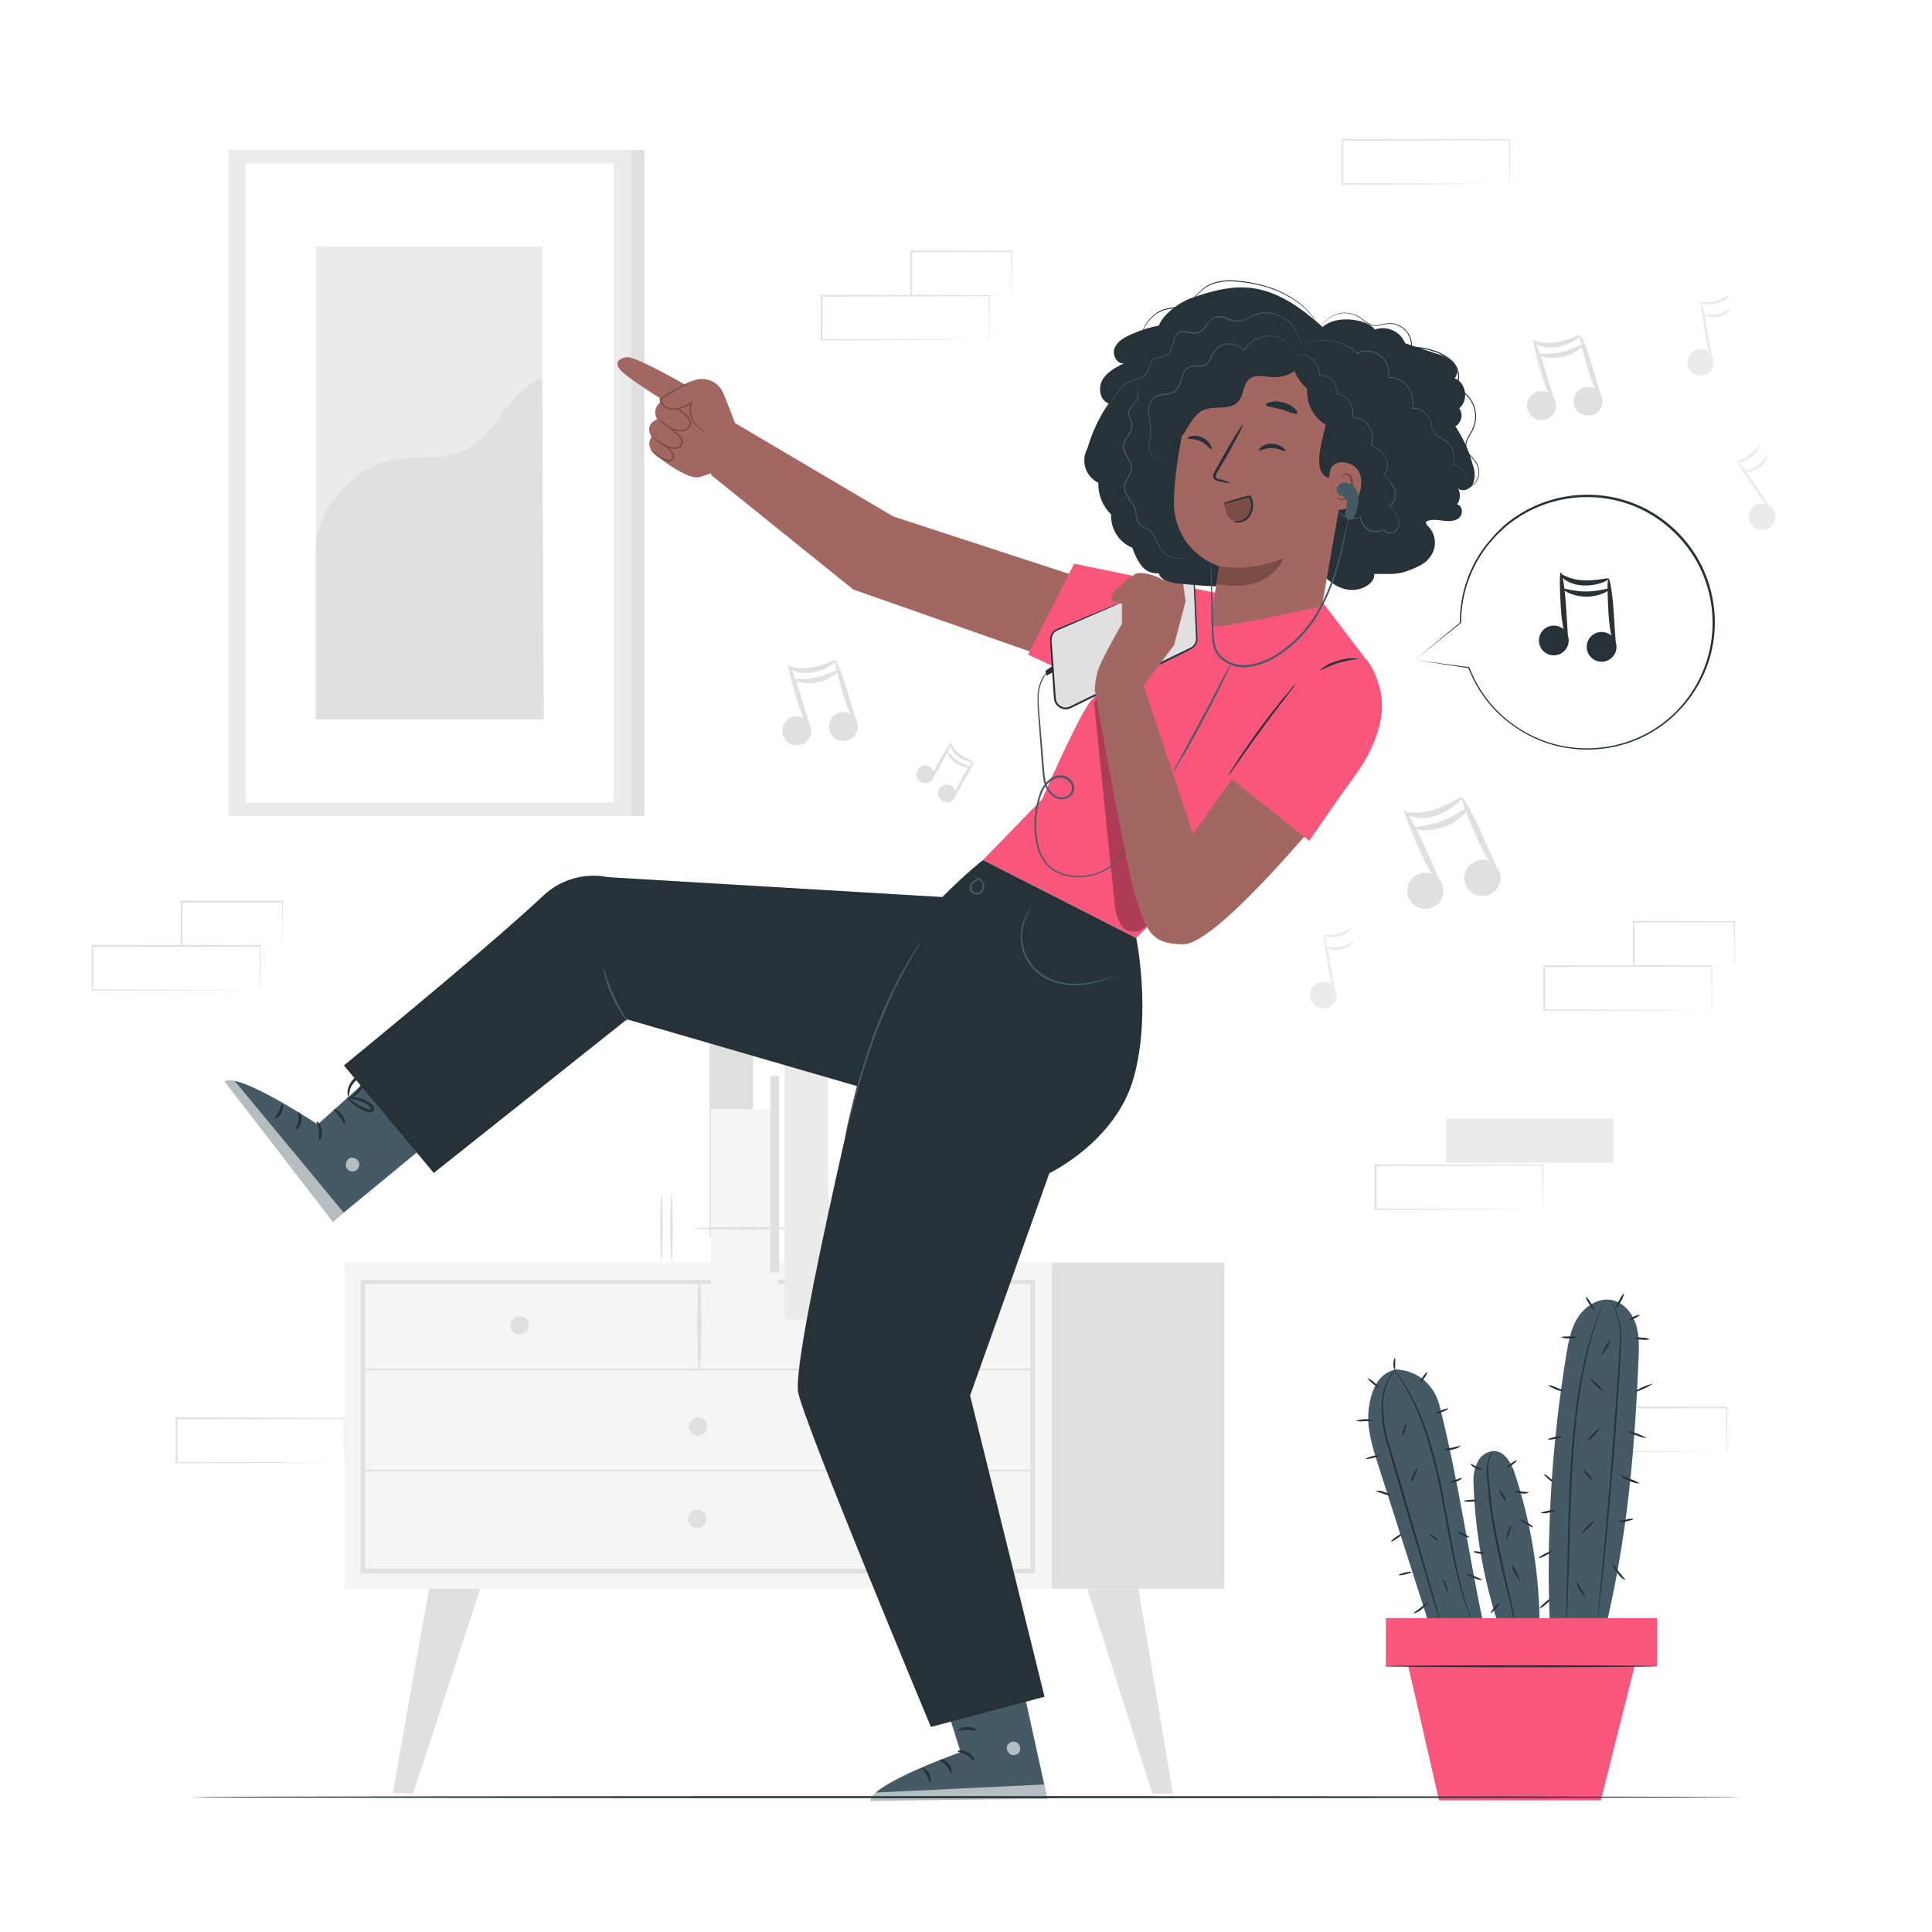 <svg class="animated" id="freepik_stories-listening-happy-music" xmlns="http://www.w3.org/2000/svg" viewBox="0 0 500 500" version="1.1" xmlns:xlink="http://www.w3.org/1999/xlink" xmlns:svgjs="http://svgjs.com/svgjs"><style>svg#freepik_stories-listening-happy-music:not(.animated) .animable {opacity: 0;}svg#freepik_stories-listening-happy-music.animated #freepik--background-complete--inject-21 {animation: 1.5s Infinite  linear floating;animation-delay: 0s;}svg#freepik_stories-listening-happy-music.animated #freepik--Plant--inject-21 {animation: 3s Infinite  linear heartbeat;animation-delay: 0s;}svg#freepik_stories-listening-happy-music.animated #freepik--Character--inject-21 {animation: 3s Infinite  linear heartbeat;animation-delay: 0s;}svg#freepik_stories-listening-happy-music.animated #freepik--Floor--inject-21 {animation: 1.5s Infinite  linear floating;animation-delay: 0s;}svg#freepik_stories-listening-happy-music.animated #freepik--speech-bubble--inject-21 {animation: 3s Infinite  linear heartbeat;animation-delay: 0s;}            @keyframes floating {                0% {                    opacity: 1;                    transform: translateY(0px);                }                50% {                    transform: translateY(-10px);                }                100% {                    opacity: 1;                    transform: translateY(0px);                }            }                    @keyframes heartbeat {                0% {                    transform: scale(1);                }                10% {                    transform: scale(1.1);                }                30% {                    transform: scale(1);                }                40% {                    transform: scale(1);                }                50% {                    transform: scale(1.1);                }                60% {                    transform: scale(1);                }                100% {                    transform: scale(1);                }            }        </style><g id="freepik--background-complete--inject-21" class="animable" style="transform-origin: 241.593px 250.088px;"><path d="M89,378.57s0-.07,0-.21v-.58c0-.54,0-1.3,0-2.26,0-2,0-4.83-.07-8.42l.13.14-43.35.08c.09-.1-.23.22.21-.22h0v11.45l-.22-.21,30.9.09,9.12.07,2.47,0,.65,0H89s-.06,0-.2,0h-.62l-2.41,0-9.08.06-31,.1h-.21v-.22c0-1.84,0-3.73,0-5.64v-5.81h0c.44-.44.13-.12.23-.22L89,367h.14v.13c0,3.62-.06,6.5-.08,8.5,0,.95,0,1.69,0,2.23,0,.23,0,.41,0,.56S89,378.58,89,378.57Z" style="fill: rgb(224, 224, 224); transform-origin: 67.31px 372.705px;" id="eljkqesiqatf" class="animable"></path><rect x="62.62" y="38.8" width="104.13" height="172.37" style="fill: rgb(224, 224, 224); transform-origin: 114.685px 124.985px;" id="elk0ljqrtazfp" class="animable"></rect><rect x="59.16" y="38.8" width="104.13" height="172.37" style="fill: rgb(235, 235, 235); transform-origin: 111.225px 124.985px;" id="eljhu3070gr1o" class="animable"></rect><rect x="63.6" y="42.3" width="95.26" height="165.38" style="fill: rgb(255, 255, 255); transform-origin: 111.23px 124.99px;" id="elol6ufuxvmxo" class="animable"></rect><rect x="81.73" y="63.78" width="58.58" height="122.4" style="fill: rgb(235, 235, 235); transform-origin: 111.02px 124.98px;" id="elaez4srsaxto" class="animable"></rect><path d="M81.73,142.87c-.13-11.43,10.15-22.6,21.47-24.19,5.4-.76,11.13.31,16.18-1.76,9-3.69,11.87-15.66,20.93-19.2l.41,88.46h-59Z" style="fill: rgb(224, 224, 224); transform-origin: 111.22px 141.95px;" id="eldcots70lz5q" class="animable"></path><path d="M459.45,133.38a3.44,3.44,0,1,1-3.74-3.09A3.43,3.43,0,0,1,459.45,133.38Z" style="fill: rgb(235, 235, 235); transform-origin: 456.026px 133.715px;" id="elb3lvl6f2sp" class="animable"></path><path d="M458.84,132.29c-.15.14-2.64-2.48-5.07-6.18s-4.32-6.69-4.17-6.8,2.4,2.69,4.8,6.38S459,132.15,458.84,132.29Z" style="fill: rgb(235, 235, 235); transform-origin: 454.22px 125.801px;" id="ell1rlyc9bvsp" class="animable"></path><path d="M455.54,114.94c.19,0-.36,1.9-2.17,3.31s-3.73,1.54-3.72,1.34,1.64-.64,3.25-1.94S455.34,114.84,455.54,114.94Z" style="fill: rgb(235, 235, 235); transform-origin: 452.613px 117.3px;" id="elqc495zixzw" class="animable"></path><path d="M457.33,118c.2,0-.27,1.89-2.14,3.14s-3.76,1-3.71.84,1.67-.33,3.29-1.46S457.13,117.93,457.33,118Z" style="fill: rgb(235, 235, 235); transform-origin: 454.426px 120.056px;" id="el57ztlukhtdn" class="animable"></path><path d="M443.34,94.91a3.43,3.43,0,1,1-2.12-4.37A3.44,3.44,0,0,1,443.34,94.91Z" style="fill: rgb(235, 235, 235); transform-origin: 440.099px 93.782px;" id="ele3zcq6jq56f" class="animable"></path><path d="M443.24,93.66c-.2.07-1.38-3.35-2.05-7.73s-1.16-7.87-1-7.92,1.07,3.45,1.72,7.8S443.44,93.6,443.24,93.66Z" style="fill: rgb(235, 235, 235); transform-origin: 441.714px 85.835px;" id="elzt3uvh8c2vf" class="animable"></path><path d="M447.44,76.5c.16.12-1.12,1.58-3.35,2.11s-4-.14-3.94-.32,1.75.1,3.76-.41S447.3,76.33,447.44,76.5Z" style="fill: rgb(235, 235, 235); transform-origin: 443.801px 77.646px;" id="elqwlv9qh2m9" class="animable"></path><path d="M447.79,80.05c.17.11-1,1.61-3.25,2s-3.85-.62-3.72-.77,1.65.39,3.59,0S447.64,79.88,447.79,80.05Z" style="fill: rgb(235, 235, 235); transform-origin: 444.309px 81.085px;" id="eld51dobwddz" class="animable"></path><path d="M345.73,258.64a3.43,3.43,0,1,1-2.12-4.37A3.43,3.43,0,0,1,345.73,258.64Z" style="fill: rgb(235, 235, 235); transform-origin: 342.491px 257.512px;" id="elhuqs8mn1ey" class="animable"></path><path d="M345.64,257.39c-.2.07-1.38-3.35-2.05-7.73s-1.16-7.87-1-7.92,1.07,3.45,1.72,7.8S345.83,257.33,345.64,257.39Z" style="fill: rgb(235, 235, 235); transform-origin: 344.113px 249.565px;" id="elhpjm6vuqbbi" class="animable"></path><path d="M349.83,240.23c.16.12-1.12,1.58-3.35,2.11s-4-.14-3.94-.32,1.76.1,3.76-.41S349.69,240.06,349.83,240.23Z" style="fill: rgb(235, 235, 235); transform-origin: 346.191px 241.376px;" id="el4uz7soq9rpn" class="animable"></path><path d="M350.18,243.78c.18.11-1,1.61-3.25,2s-3.85-.62-3.72-.77,1.65.39,3.6,0S350,243.61,350.18,243.78Z" style="fill: rgb(235, 235, 235); transform-origin: 346.7px 244.815px;" id="elhdgp34u6g1f" class="animable"></path><path d="M402.61,105.71a3.74,3.74,0,1,1-2.91-4.42A3.74,3.74,0,0,1,402.61,105.71Z" style="fill: rgb(224, 224, 224); transform-origin: 398.947px 104.953px;" id="elpw949z3e27" class="animable"></path><path d="M402.33,104.38c-.33.16-2.19-3.35-3.53-8s-2.26-8.36-1.94-8.48S398.72,91.42,400,96,402.65,104.23,402.33,104.38Z" style="fill: rgb(224, 224, 224); transform-origin: 399.587px 96.141px;" id="elq1tcbrdlz6" class="animable"></path><path d="M408.92,86.79c.2.23-2.09,2.35-5.81,3a8.63,8.63,0,0,1-4.75-.34c-1.17-.46-1.65-1.15-1.54-1.26s.73.2,1.81.39a12.21,12.21,0,0,0,4.25-.06C406.23,88,408.7,86.44,408.92,86.79Z" style="fill: rgb(224, 224, 224); transform-origin: 402.868px 88.358px;" id="elmxtdo5tz6hg" class="animable"></path><path d="M414.67,104.59a3.74,3.74,0,1,1-2.91-4.41A3.74,3.74,0,0,1,414.67,104.59Z" style="fill: rgb(224, 224, 224); transform-origin: 411.005px 103.843px;" id="el40l0vxtmsge" class="animable"></path><path d="M414.39,103.27c-.33.15-2.19-3.35-3.53-8s-2.26-8.36-1.94-8.48,1.86,3.51,3.18,8.11S414.71,103.11,414.39,103.27Z" style="fill: rgb(224, 224, 224); transform-origin: 411.648px 95.031px;" id="elurhb45euu1j" class="animable"></path><path d="M409.74,89.21c.25.22-1.8,2.4-5.26,3.16s-6.25-.3-6.11-.62,2.72.07,5.82-.65S409.51,88.91,409.74,89.21Z" style="fill: rgb(224, 224, 224); transform-origin: 404.063px 90.904px;" id="elz95pt9swnzl" class="animable"></path><path d="M209.87,189.89a3.74,3.74,0,1,1-2.91-4.42A3.75,3.75,0,0,1,209.87,189.89Z" style="fill: rgb(224, 224, 224); transform-origin: 206.206px 189.133px;" id="elguj7utr12a" class="animable"></path><path d="M209.59,188.56c-.33.16-2.19-3.35-3.53-8s-2.26-8.36-1.94-8.48,1.86,3.51,3.18,8.11S209.91,188.41,209.59,188.56Z" style="fill: rgb(224, 224, 224); transform-origin: 206.848px 180.321px;" id="el65ng4h2nn26" class="animable"></path><path d="M216.18,171c.2.23-2.09,2.36-5.81,3a8.73,8.73,0,0,1-4.75-.33c-1.17-.47-1.65-1.16-1.54-1.27s.73.2,1.81.39a12,12,0,0,0,4.25-.06C213.49,172.13,216,170.62,216.18,171Z" style="fill: rgb(224, 224, 224); transform-origin: 210.128px 172.563px;" id="ela0038w6zpr" class="animable"></path><path d="M221.93,188.78a3.74,3.74,0,1,1-2.91-4.42A3.74,3.74,0,0,1,221.93,188.78Z" style="fill: rgb(224, 224, 224); transform-origin: 218.267px 188.023px;" id="elmxyk3aoc0hs" class="animable"></path><path d="M221.65,187.45c-.33.15-2.19-3.35-3.53-8s-2.26-8.36-1.94-8.49,1.87,3.51,3.18,8.11S222,187.3,221.65,187.45Z" style="fill: rgb(224, 224, 224); transform-origin: 218.911px 179.206px;" id="elxn8ziyxdwpi" class="animable"></path><path d="M217,173.39c.26.23-1.8,2.4-5.26,3.16s-6.25-.3-6.11-.61,2.72.07,5.82-.66S216.77,173.09,217,173.39Z" style="fill: rgb(224, 224, 224); transform-origin: 211.323px 175.084px;" id="elnmibzpktr8" class="animable"></path><path d="M373.55,230.87a4.68,4.68,0,1,1-4.33-5A4.68,4.68,0,0,1,373.55,230.87Z" style="fill: rgb(224, 224, 224); transform-origin: 368.882px 230.538px;" id="elcciokua6umd" class="animable"></path><path d="M373,229.27c-.37.25-3.26-3.8-5.68-9.34s-4.16-10-3.79-10.2,2.89,4.05,5.27,9.54S373.36,229,373,229.27Z" style="fill: rgb(224, 224, 224); transform-origin: 368.26px 219.502px;" id="elstlz57iflta" class="animable"></path><path d="M378.29,206.38c.28.24-2.21,3.25-6.71,4.7a10.92,10.92,0,0,1-5.95.36c-1.53-.39-2.24-1.17-2.12-1.32s.94.13,2.31.19a15,15,0,0,0,5.27-.77C375.14,208.26,378,206,378.29,206.38Z" style="fill: rgb(224, 224, 224); transform-origin: 370.904px 209.016px;" id="elukqbtlfaj1" class="animable"></path><path d="M388.33,227.52a4.68,4.68,0,1,1-4.33-5A4.69,4.69,0,0,1,388.33,227.52Z" style="fill: rgb(224, 224, 224); transform-origin: 383.661px 227.188px;" id="elb5didew8swg" class="animable"></path><path d="M387.76,225.92c-.37.25-3.25-3.8-5.68-9.34s-4.16-10-3.79-10.2,2.89,4,5.27,9.54S388.14,225.68,387.76,225.92Z" style="fill: rgb(224, 224, 224); transform-origin: 383.022px 216.152px;" id="elo4r6j5nvqv" class="animable"></path><path d="M379.7,209.24c.35.24-1.84,3.27-6,4.78s-7.79.64-7.68.24,3.39-.36,7.12-1.77S379.36,208.9,379.7,209.24Z" style="fill: rgb(224, 224, 224); transform-origin: 372.877px 212.039px;" id="el1r1mjbj0zod" class="animable"></path><path d="M240.67,202.34a2.31,2.31,0,1,1,.75-3.18A2.32,2.32,0,0,1,240.67,202.34Z" style="fill: rgb(224, 224, 224); transform-origin: 239.454px 200.375px;" id="eloowkqsevgg" class="animable"></path><path d="M241.15,201.65c-.21-.08.57-2.4,2.09-5s2.79-4.55,3-4.47-.79,2.33-2.29,4.87S241.35,201.73,241.15,201.65Z" style="fill: rgb(224, 224, 224); transform-origin: 243.692px 196.915px;" id="elnngqmb8j1w" class="animable"></path><path d="M251.83,197.14c0,.19-1.94.06-3.82-1.32a5.35,5.35,0,0,1-1.86-2.27c-.29-.73-.19-1.23-.09-1.23s.22.41.6,1a7.39,7.39,0,0,0,1.83,1.88C250.17,196.43,251.9,196.9,251.83,197.14Z" style="fill: rgb(224, 224, 224); transform-origin: 248.895px 194.765px;" id="elvhutcwnk6um" class="animable"></path><path d="M246.29,207.27a2.31,2.31,0,1,1,.75-3.17A2.31,2.31,0,0,1,246.29,207.27Z" style="fill: rgb(224, 224, 224); transform-origin: 245.071px 205.308px;" id="elk66agq29h2h" class="animable"></path><path d="M246.77,206.58c-.21-.07.57-2.4,2.08-5s2.8-4.56,3-4.47-.78,2.33-2.28,4.87S247,206.66,246.77,206.58Z" style="fill: rgb(224, 224, 224); transform-origin: 249.306px 201.845px;" id="eldm3wud5j59h" class="animable"></path><path d="M251.1,198.54c0,.2-1.84.21-3.65-1s-2.51-2.92-2.32-3,1.12,1.25,2.77,2.34S251.13,198.3,251.1,198.54Z" style="fill: rgb(224, 224, 224); transform-origin: 248.1px 196.589px;" id="elp941chscwpb" class="animable"></path><rect x="89.16" y="326.73" width="183.03" height="84.41" style="fill: rgb(245, 245, 245); transform-origin: 180.675px 368.935px;" id="el4yv1fof7ghq" class="animable"></rect><path d="M267.84,407.16H93.35v-76H267.84ZM94.49,406H266.7V332.31H94.49Z" style="fill: rgb(224, 224, 224); transform-origin: 180.595px 369.16px;" id="elqu4rnqcwq09" class="animable"></path><rect x="272.19" y="326.73" width="44.71" height="84.41" style="fill: rgb(224, 224, 224); transform-origin: 294.545px 368.935px;" id="el707qejtrndc" class="animable"></rect><path d="M93.92,354.69H267.27a.23.23,0,0,0,0-.46H93.92a.23.23,0,0,0,0,.46Z" style="fill: rgb(224, 224, 224); transform-origin: 180.595px 354.46px;" id="elm2g1h934ijc" class="animable"></path><path d="M181.16,354.46a190.68,190.68,0,0,0,.06-22.93.24.24,0,0,0-.47,0,190.68,190.68,0,0,0,.06,22.93.18.18,0,0,0,.35,0Z" style="fill: rgb(224, 224, 224); transform-origin: 180.985px 342.968px;" id="elzekcjatswzj" class="animable"></path><path d="M227.82,343a2.36,2.36,0,1,1-2.36-2.36A2.36,2.36,0,0,1,227.82,343Z" style="fill: rgb(224, 224, 224); transform-origin: 225.46px 343px;" id="elfyuhvyxz83d" class="animable"></path><path d="M136.85,343a2.37,2.37,0,1,1-2.37-2.36A2.36,2.36,0,0,1,136.85,343Z" style="fill: rgb(224, 224, 224); transform-origin: 134.48px 343.01px;" id="elgep7ucb3cw5" class="animable"></path><path d="M183,369.16a2.37,2.37,0,1,1-2.37-2.36A2.37,2.37,0,0,1,183,369.16Z" style="fill: rgb(224, 224, 224); transform-origin: 180.63px 369.17px;" id="el6oo182bbmx3" class="animable"></path><polygon points="111.05 411.14 101.62 464.13 106.92 464.13 124.3 411.14 111.05 411.14" style="fill: rgb(224, 224, 224); transform-origin: 112.96px 437.635px;" id="el613lmooh8ue" class="animable"></polygon><polygon points="259.25 411.14 267.13 464.23 261.82 464.23 245.99 411.14 259.25 411.14" style="fill: rgb(224, 224, 224); transform-origin: 256.56px 437.685px;" id="elaf314stcbeu" class="animable"></polygon><polygon points="294.63 411.14 303.56 464.23 298.26 464.23 281.38 411.14 294.63 411.14" style="fill: rgb(224, 224, 224); transform-origin: 292.47px 437.685px;" id="elf2z237vrshf" class="animable"></polygon><path d="M182.8,393.05a2.37,2.37,0,1,1-2.36-2.36A2.37,2.37,0,0,1,182.8,393.05Z" style="fill: rgb(224, 224, 224); transform-origin: 180.43px 393.06px;" id="elqjtthfwnda" class="animable"></path><path d="M93.92,380.83H267.27a.23.23,0,0,0,0-.46H93.92a.23.23,0,0,0,0,.46Z" style="fill: rgb(224, 224, 224); transform-origin: 180.595px 380.6px;" id="el49nwz19isyw" class="animable"></path><g id="ele0k7vsfdovg"><rect x="183.62" y="264.92" width="11.27" height="55.34" style="fill: rgb(224, 224, 224); transform-origin: 189.255px 292.59px; transform: rotate(89.7deg);" class="animable" id="elz8dt5lo6k3i"></rect></g><g id="elb5y9l0s1of"><rect x="183.96" y="287.06" width="17.5" height="61.68" style="fill: rgb(245, 245, 245); transform-origin: 192.71px 317.9px; transform: rotate(89.427deg);" class="animable" id="elhi3agv9uqp"></rect></g><path d="M211.72,326.37c-.17,0-.3-3.92-.3-8.75s.13-8.76.3-8.76a65.3,65.3,0,0,1,.3,8.76A65.21,65.21,0,0,1,211.72,326.37Z" style="fill: rgb(224, 224, 224); transform-origin: 211.738px 317.615px;" id="el8qf30csshs9" class="animable"></path><path d="M214.31,326.37c-.17,0-.3-3.92-.3-8.75s.13-8.76.3-8.76a65.3,65.3,0,0,1,.3,8.76A65.21,65.21,0,0,1,214.31,326.37Z" style="fill: rgb(224, 224, 224); transform-origin: 214.328px 317.615px;" id="elqiclrf1flfr" class="animable"></path><path d="M171.2,326.37a65.21,65.21,0,0,1-.3-8.75,65.3,65.3,0,0,1,.3-8.76c.17,0,.3,3.92.3,8.76S171.37,326.37,171.2,326.37Z" style="fill: rgb(224, 224, 224); transform-origin: 171.182px 317.615px;" id="elmcpohsxqu7" class="animable"></path><path d="M173.79,326.37a65.21,65.21,0,0,1-.3-8.75,65.3,65.3,0,0,1,.3-8.76c.17,0,.3,3.92.3,8.76S174,326.37,173.79,326.37Z" style="fill: rgb(224, 224, 224); transform-origin: 173.772px 317.615px;" id="elyoyi7csb5jk" class="animable"></path><path d="M179.45,317.9c0-.17,6.22-.3,13.89-.3s13.9.13,13.9.3-6.22.3-13.9.3S179.45,318.07,179.45,317.9Z" style="fill: rgb(224, 224, 224); transform-origin: 193.345px 317.9px;" id="elje3azw068jr" class="animable"></path><g id="elntwgzj61qr7"><rect x="203.05" y="265.4" width="11.27" height="76.11" style="fill: rgb(235, 235, 235); transform-origin: 208.685px 303.455px; transform: rotate(89.7deg);" class="animable" id="elwv80fq9v9ti"></rect></g><path d="M235.87,307.49a3.65,3.65,0,1,1,3.59-3.64A3.62,3.62,0,0,1,235.87,307.49Z" style="fill: rgb(224, 224, 224); transform-origin: 235.81px 303.84px;" id="ele0m89l1zjoq" class="animable"></path><g id="el94lq8jchzcg"><rect x="199.37" y="278.37" width="2.25" height="50.95" style="fill: rgb(224, 224, 224); transform-origin: 200.495px 303.845px; transform: rotate(90deg);" class="animable" id="ela6mooq6rbi9"></rect></g><rect x="374.26" y="289.47" width="43.36" height="11.47" style="fill: rgb(235, 235, 235); transform-origin: 395.94px 295.205px;" id="elhgd3z01hhse" class="animable"></rect><path d="M399.28,313a1.66,1.66,0,0,1,0-.21l0-.59c0-.54,0-1.29,0-2.25,0-2,0-4.83-.07-8.42l.13.13-43.36.09.22-.22h0V313l-.22-.22,30.9.1,9.12.06,2.47,0,.64,0h0l-.62,0-2.42,0-9.07.06-31.05.1h-.22V301.57h0l.22-.22,43.36.08h.14v.14c0,3.62-.06,6.5-.08,8.5q0,1.43,0,2.22c0,.23,0,.42,0,.57S399.29,313,399.28,313Z" style="fill: rgb(224, 224, 224); transform-origin: 377.59px 307.225px;" id="el4601hj4o5in" class="animable"></path><path d="M442.91,261.5s0-.08,0-.21l0-.59c0-.54,0-1.29,0-2.26,0-2,0-4.82-.07-8.41l.13.13-43.36.09.22-.22h0V261.5l-.22-.22,30.9.1,9.12.06,2.47,0h.64l.23,0h-.2l-.62,0-2.42,0-9.07.07-31.05.09h-.22V250.05h0c.44-.45.12-.13.22-.22l43.36.08h.14V250c0,3.62-.05,6.49-.07,8.49,0,1,0,1.7,0,2.23l0,.57C442.92,261.44,442.92,261.5,442.91,261.5Z" style="fill: rgb(224, 224, 224); transform-origin: 421.25px 255.701px;" id="elkddgkybyeaj" class="animable"></path><path d="M448.79,250a1.12,1.12,0,0,1,0-.22c0-.17,0-.37,0-.61,0-.56,0-1.33,0-2.3,0-2-.05-4.85-.09-8.34l.16.15-26.05.07c-.2.19.27-.27.22-.22h0v3c0,1,0,2,0,2.92V250l-.21-.21,18.63.1,5.43.05,1.47,0,.52,0a3.81,3.81,0,0,1-.47,0l-1.42,0-5.38.06-18.78.1h-.21V250c0-1.79,0-3.65,0-5.57v-5.88h0s.42-.42.22-.23l26.05.07H449v.16c0,3.53-.07,6.4-.09,8.44,0,.95,0,1.71,0,2.26A7.28,7.28,0,0,1,448.79,250Z" style="fill: rgb(224, 224, 224); transform-origin: 435.805px 244.185px;" id="elnauasgjz1gp" class="animable"></path><path d="M446.77,375.78a1.57,1.57,0,0,1,0-.2c0-.16,0-.35,0-.59,0-.54,0-1.29,0-2.26,0-2,0-4.83-.07-8.42l.13.14-43.35.08c.09-.09-.23.22.21-.22h0v11.45l-.22-.21,30.9.1,9.12.06,2.47,0h.87s-.06,0-.2,0H446l-2.42,0-9.07.06-31,.1h-.21v-.22c0-1.84,0-3.72,0-5.64v-5.81h0c.44-.44.13-.12.23-.22l43.35.09h.14v.13c0,3.63-.06,6.5-.08,8.5,0,.95,0,1.69,0,2.23v.56C446.78,375.73,446.78,375.79,446.77,375.78Z" style="fill: rgb(224, 224, 224); transform-origin: 425.16px 369.915px;" id="el4w9bgllcpvu" class="animable"></path><path d="M390.66,47.64s0-.08,0-.21,0-.35,0-.59c0-.54,0-1.29,0-2.26,0-2,0-4.82-.07-8.41l.13.13-43.36.09.22-.22h0V42c0,1.91,0,3.79,0,5.64l-.21-.22,30.9.1,9.12.06,2.47,0h.64l.23,0h-.2l-.62,0-2.42,0-9.07.07-31.05.09h-.22V36.19h0c.44-.44.12-.13.22-.22l43.36.08h.14v.14c0,3.62-.05,6.49-.07,8.49,0,1,0,1.7,0,2.23,0,.23,0,.42,0,.57A1.23,1.23,0,0,1,390.66,47.64Z" style="fill: rgb(224, 224, 224); transform-origin: 369.01px 41.843px;" id="el1mtypgbo92w" class="animable"></path><path d="M255.92,88s0-.08,0-.21,0-.35,0-.59c0-.54,0-1.29,0-2.26,0-2,0-4.83-.07-8.42l.13.14-43.36.09.22-.22h0v5.82c0,1.92,0,3.8,0,5.65l-.21-.22,30.9.1,9.12.06,2.47,0h.64l.23,0h-.82l-2.42,0-9.07.06-31.05.1h-.22V76.54h0c.44-.45.12-.13.22-.23l43.36.09h.14v.13c0,3.63-.05,6.5-.07,8.5,0,1,0,1.7,0,2.23l0,.56A1.31,1.31,0,0,1,255.92,88Z" style="fill: rgb(224, 224, 224); transform-origin: 234.27px 82.196px;" id="el2o0ned2nw3d" class="animable"></path><path d="M261.8,76.53a.85.85,0,0,1,0-.21c0-.17,0-.37,0-.61,0-.57,0-1.33,0-2.3,0-2-.05-4.85-.09-8.35l.16.16-26.05.06.22-.22h0v3c0,1,0,2,0,2.92v5.56l-.21-.21,18.63.1,5.43.06,1.47,0,.52,0a2.56,2.56,0,0,1-.47,0l-1.42,0-5.39.06-18.77.1h-.21v-.22c0-1.78,0-3.64,0-5.56V68.05c0-.49,0-1,0-1.48v-1.5h0s.42-.41.23-.22l26.05.06H262v.15c0,3.54-.07,6.41-.09,8.45,0,.95,0,1.7,0,2.26A6.72,6.72,0,0,1,261.8,76.53Z" style="fill: rgb(224, 224, 224); transform-origin: 248.81px 70.725px;" id="elasjn7r2l5uh" class="animable"></path><path d="M67.21,256.33s0-.08,0-.21,0-.35,0-.59c0-.54,0-1.29,0-2.26,0-2,0-4.82-.07-8.41l.13.13-43.36.09.22-.22h0v11.45l-.22-.22,30.9.1,9.12.06,2.47,0,.64,0h0l-.62,0-2.42,0-9.07.06-31,.1h-.21v-.22c0-1.85,0-3.73,0-5.64v-5.81h0c.44-.44.13-.12.22-.22l43.36.08h.14v.14c0,3.62-.06,6.5-.08,8.49,0,1,0,1.7,0,2.23v.57C67.22,256.27,67.22,256.33,67.21,256.33Z" style="fill: rgb(224, 224, 224); transform-origin: 45.58px 250.455px;" id="elm10pj533vp" class="animable"></path><path d="M73.09,244.86s0-.08,0-.22,0-.36,0-.61c0-.56,0-1.33,0-2.3,0-2,0-4.85-.09-8.34l.16.16L47,233.61l.22-.22h0v5.89c0,1.91,0,3.78,0,5.56l-.21-.21,18.64.1,5.43.06,1.46,0,.52,0a2.23,2.23,0,0,1-.47,0l-1.42,0-5.38.06-18.78.1h-.21v-.21c0-1.78,0-3.65,0-5.56v-5.89h0l.22-.22,26.05.06h.16v.16c0,3.53-.06,6.4-.08,8.44,0,.95,0,1.71,0,2.26S73.1,244.87,73.09,244.86Z" style="fill: rgb(224, 224, 224); transform-origin: 60.015px 239.01px;" id="el4mrzrs7wdxw" class="animable"></path></g><g id="freepik--Plant--inject-21" class="animable" style="transform-origin: 389.885px 400.363px;"><path d="M402.45,383.89c-.09.1-.8-.32-1.59-1s-1.36-1.23-1.28-1.34.8.32,1.59,1S402.53,383.78,402.45,383.89Z" style="fill: rgb(38, 50, 56); transform-origin: 401.015px 382.719px;" id="elf47cnaawf7s" class="animable"></path><path d="M424.06,351.59c.13-3,.22-6.12-.74-9s-3.16-5.51-6.12-6.12c-3.37-.7-6.83,1.43-8.73,4.31s-2.54,6.39-3.1,9.79a345.31,345.31,0,0,0-4.23,71L415,423.55C421,398.75,423,377.09,424.06,351.59Z" style="fill: rgb(69, 90, 100); transform-origin: 412.475px 379.943px;" id="elh7dhe9ktshu" class="animable"></path><path d="M415.28,336.38s0,.08-.06.22l-.23.63-.92,2.39c-.19.52-.45,1.08-.65,1.72l-.67,2.1q-.36,1.13-.78,2.4c-.22.86-.46,1.78-.71,2.74a120.28,120.28,0,0,0-2.67,13.67c-.75,5.2-1.24,10.95-1.62,17-.71,12.1-.82,23.09-1.13,31-.15,4-.28,7.19-.44,9.41-.07,1.08-.13,1.93-.17,2.55l-.06.67c0,.15,0,.22,0,.22a.6.6,0,0,1,0-.23c0-.17,0-.39,0-.66,0-.63.05-1.48.08-2.56.1-2.22.18-5.43.28-9.41.22-7.94.28-18.93,1-31,.38-6.06.89-11.83,1.66-17a114.15,114.15,0,0,1,2.78-13.7c.27-1,.52-1.87.75-2.74s.56-1.65.82-2.4.49-1.44.71-2.09.49-1.2.69-1.71c.43-1,.77-1.78,1-2.36l.28-.61Z" style="fill: rgb(38, 50, 56); transform-origin: 410.219px 379.74px;" id="el57q6g39874l" class="animable"></path><path d="M416.56,336.39a9.84,9.84,0,0,1,1.69,2.86,21.06,21.06,0,0,1,1.26,8.94c-.37,7.63-1.05,18.15-2,29.76s-1.92,22.12-2.74,29.71c-.41,3.8-.76,6.86-1,9-.13,1-.24,1.84-.31,2.44l-.1.63a1.73,1.73,0,0,1,0,.22.77.77,0,0,1,0-.22c0-.18,0-.38.05-.64.05-.6.13-1.42.22-2.45.21-2.17.5-5.23.86-9,.73-7.6,1.69-18.1,2.6-29.71s1.65-22.14,2.1-29.74a21.44,21.44,0,0,0-1.09-8.86A18.54,18.54,0,0,0,416.56,336.39Z" style="fill: rgb(38, 50, 56); transform-origin: 416.461px 378.17px;" id="elzgiu9ahqf1h" class="animable"></path><path d="M426.14,372.15a7.66,7.66,0,0,1-2.62-.68,7.55,7.55,0,0,1-2.45-1.14,14.92,14.92,0,0,1,5.07,1.82Z" style="fill: rgb(38, 50, 56); transform-origin: 423.605px 371.24px;" id="el9jya32zv3zu" class="animable"></path><path d="M427.81,358.07a16.7,16.7,0,0,1-5.19,2.32,16.11,16.11,0,0,1,5.19-2.32Z" style="fill: rgb(38, 50, 56); transform-origin: 425.215px 359.23px;" id="elacrrol7fs4c" class="animable"></path><path d="M426.94,346.58a4.57,4.57,0,0,1-2.06.1,4.41,4.41,0,0,1-2-.39,4.57,4.57,0,0,1,2.06-.1A4.36,4.36,0,0,1,426.94,346.58Z" style="fill: rgb(38, 50, 56); transform-origin: 424.91px 346.435px;" id="elvw8369xxl0n" class="animable"></path><path d="M412.69,339.21c-.12.08-.72-.68-1.35-1.68a5,5,0,0,1-.94-1.95c.12-.07.72.68,1.35,1.69A5,5,0,0,1,412.69,339.21Z" style="fill: rgb(38, 50, 56); transform-origin: 411.545px 337.396px;" id="elv5hespeqazb" class="animable"></path><path d="M408,346.16c0,.14-.88.23-2,.21a4.28,4.28,0,0,1-1.95-.29c0-.14.88-.23,2-.21S408,346,408,346.16Z" style="fill: rgb(38, 50, 56); transform-origin: 406.025px 346.126px;" id="el0pdpy1u51wjj" class="animable"></path><path d="M404.59,360.06a4.65,4.65,0,0,1-2.06-.56c-1.09-.44-1.93-.9-1.88-1a4.92,4.92,0,0,1,2.06.57C403.8,359.48,404.65,359.94,404.59,360.06Z" style="fill: rgb(38, 50, 56); transform-origin: 402.62px 359.28px;" id="eldfpo1sskveu" class="animable"></path><path d="M404.23,371.76c0,.13-.76.41-1.75.62s-1.84.27-1.86.14.75-.42,1.75-.63S404.2,371.62,404.23,371.76Z" style="fill: rgb(38, 50, 56); transform-origin: 402.425px 372.136px;" id="elxqahf5rdnx" class="animable"></path><path d="M402.64,390.88c0,.14-.81.4-1.86.59a4.11,4.11,0,0,1-2,.1c0-.14.81-.4,1.87-.59A4.06,4.06,0,0,1,402.64,390.88Z" style="fill: rgb(38, 50, 56); transform-origin: 400.71px 391.225px;" id="elsxuczn8figl" class="animable"></path><path d="M401.58,401.44c.07.12-.63.61-1.55,1.1s-1.73.79-1.79.67.63-.62,1.56-1.1S401.52,401.32,401.58,401.44Z" style="fill: rgb(38, 50, 56); transform-origin: 399.911px 402.325px;" id="eluc97dfouuak" class="animable"></path><path d="M410.21,413.42c-.12.07-.73-.77-1.36-1.87a5.55,5.55,0,0,1-.93-2.12c.12-.06.73.77,1.36,1.88A5.81,5.81,0,0,1,410.21,413.42Z" style="fill: rgb(38, 50, 56); transform-origin: 409.065px 411.426px;" id="eln151x8g2ai" class="animable"></path><path d="M412.69,393.51c.1.1-.58.92-1.51,1.83s-1.76,1.57-1.85,1.47.58-.91,1.51-1.83S412.6,393.41,412.69,393.51Z" style="fill: rgb(38, 50, 56); transform-origin: 411.011px 395.16px;" id="ellpkb0qq6fse" class="animable"></path><path d="M412.14,383.06c-.1.09-.73-.42-1.4-1.15s-1.14-1.39-1-1.48.73.42,1.4,1.15S412.24,383,412.14,383.06Z" style="fill: rgb(38, 50, 56); transform-origin: 410.935px 381.745px;" id="elozw7pi2paul" class="animable"></path><path d="M413.85,369.71c.1.09-.46.89-1.26,1.78s-1.52,1.53-1.62,1.44.46-.88,1.26-1.77S413.75,369.62,413.85,369.71Z" style="fill: rgb(38, 50, 56); transform-origin: 412.41px 371.32px;" id="el4y0jezfdocy" class="animable"></path><path d="M414.82,360c-.1.1-.89-.52-1.76-1.38s-1.51-1.63-1.41-1.73.88.52,1.75,1.38S414.91,359.92,414.82,360Z" style="fill: rgb(38, 50, 56); transform-origin: 413.234px 358.445px;" id="elqym77oir8jb" class="animable"></path><path d="M416.71,346.92a5,5,0,0,1-.89,2c-.6,1-1.18,1.77-1.3,1.7s.28-.94.88-2S416.59,346.85,416.71,346.92Z" style="fill: rgb(38, 50, 56); transform-origin: 415.604px 348.77px;" id="elhqfne84hhvs" class="animable"></path><path d="M420.26,334.79a4.54,4.54,0,0,1-.78,2c-.55,1-1.09,1.79-1.21,1.73s.23-.94.78-2S420.14,334.72,420.26,334.79Z" style="fill: rgb(38, 50, 56); transform-origin: 419.253px 336.654px;" id="el7nw32ky3qed" class="animable"></path><path d="M424.3,340.3c.06.12-.49.51-1.23.86s-1.39.55-1.45.42.49-.51,1.23-.86S424.24,340.18,424.3,340.3Z" style="fill: rgb(38, 50, 56); transform-origin: 422.96px 340.942px;" id="elw6i8cua19w" class="animable"></path><path d="M424.4,383.89a5.47,5.47,0,0,1-2.7-.66,5.6,5.6,0,0,1-2.35-1.49,13.61,13.61,0,0,1,2.54,1A13.3,13.3,0,0,1,424.4,383.89Z" style="fill: rgb(38, 50, 56); transform-origin: 421.875px 382.815px;" id="elen2ol30vo3f" class="animable"></path><path d="M422.75,393.12c0,.14-.81.41-1.86.61a4.16,4.16,0,0,1-1.95.13c0-.14.8-.41,1.86-.61A4,4,0,0,1,422.75,393.12Z" style="fill: rgb(38, 50, 56); transform-origin: 420.845px 393.488px;" id="elw9gw19cuin" class="animable"></path><path d="M420.72,409a5.39,5.39,0,0,1-2.1-1.85,5.27,5.27,0,0,1-1.32-2.46,14.64,14.64,0,0,1,1.7,2.16A16.59,16.59,0,0,1,420.72,409Z" style="fill: rgb(38, 50, 56); transform-origin: 419.01px 406.845px;" id="el251eb7unjff" class="animable"></path><path d="M398.51,416.19c-.08-.1.48-.73,1.26-1.4s1.48-1.12,1.57-1-.47.73-1.25,1.4S398.6,416.29,398.51,416.19Z" style="fill: rgb(38, 50, 56); transform-origin: 399.926px 414.988px;" id="elz70q92oo0wl" class="animable"></path><path d="M392.13,381.64c-.9-2.81-2.59-6.08-5.53-6.12a4.9,4.9,0,0,0-4.15,2.77,10.3,10.3,0,0,0-1.12,5.08,132.38,132.38,0,0,0,6.34,36.8h10.78A127.74,127.74,0,0,0,392.13,381.64Z" style="fill: rgb(69, 90, 100); transform-origin: 389.886px 397.845px;" id="elx6hs1s2h2qh" class="animable"></path><path d="M372.62,364c-1.5-6-6-9.29-11.23-9.59-4.76.83-6.61,5.53-7.18,10.33s.93,9.6,2.4,14.21q7.09,22.2,14.2,44.41l13.42-1.47C380,402,377.54,383.64,372.62,364Z" style="fill: rgb(69, 90, 100); transform-origin: 369.158px 388.885px;" id="elon3tnnr891" class="animable"></path><path d="M386.6,375.52a9.41,9.41,0,0,0-.92,1.52,10,10,0,0,0-.5,4.77c.21,2.05.44,4.52.78,7.23s.84,5.68,1.45,8.77c1.22,6.2,2.59,11.76,3.47,15.82.44,2,.77,3.67,1,4.81.09.52.17.95.23,1.31a1.66,1.66,0,0,1,0,.47,2.54,2.54,0,0,1-.14-.45c-.09-.35-.19-.78-.32-1.29-.28-1.21-.67-2.82-1.13-4.78-1-4-2.39-9.57-3.61-15.79-.61-3.11-1.09-6.09-1.42-8.82-.17-1.36-.28-2.66-.39-3.87s-.23-2.34-.29-3.38a9.79,9.79,0,0,1,.68-4.88A4.16,4.16,0,0,1,386.6,375.52Z" style="fill: rgb(38, 50, 56); transform-origin: 388.435px 397.87px;" id="elmvjp6kb2ape" class="animable"></path><path d="M361.59,354a17.26,17.26,0,0,0-1.62,2.18,15.33,15.33,0,0,0-2.05,7,32.59,32.59,0,0,0,1.66,10.8c1.18,4,2.48,8.37,3.83,13,2.68,9.19,5.1,17.52,6.87,23.6.85,3,1.54,5.43,2,7.17.22.82.39,1.47.53,2a5.8,5.8,0,0,1,.15.69,3.32,3.32,0,0,1-.25-.66l-.62-1.93c-.53-1.74-1.27-4.16-2.17-7.13-1.81-6.07-4.28-14.38-7-23.57-1.35-4.6-2.63-9-3.79-13a31.94,31.94,0,0,1-1.57-10.95,15,15,0,0,1,2.22-7.1A8.47,8.47,0,0,1,361.59,354Z" style="fill: rgb(38, 50, 56); transform-origin: 365.252px 387.22px;" id="el39v1pc6l1zl" class="animable"></path><path d="M381.3,420.43a5.07,5.07,0,0,1-.3-.65c-.18-.43-.46-1-.77-1.88-.64-1.65-1.46-4.08-2.3-7.13s-1.69-6.72-2.5-10.82-1.64-8.62-2.53-13.35-2-9.19-3.18-13.18a73,73,0,0,0-3.91-10.34,55.32,55.32,0,0,0-3.62-6.52c-.46-.75-.88-1.3-1.13-1.69a5.15,5.15,0,0,1-.38-.6,3.13,3.13,0,0,1,.46.54c.28.38.72.9,1.21,1.64a48.32,48.32,0,0,1,3.77,6.48,70.25,70.25,0,0,1,4,10.35,133.54,133.54,0,0,1,3.22,13.22c.89,4.74,1.73,9.25,2.49,13.36s1.59,7.77,2.39,10.82,1.57,5.49,2.16,7.15c.27.84.53,1.48.67,1.92A3.64,3.64,0,0,1,381.3,420.43Z" style="fill: rgb(38, 50, 56); transform-origin: 370.99px 387.35px;" id="el9e07grj5yye" class="animable"></path><path d="M356.85,376.7c0,.13-.7.42-1.63.65s-1.71.3-1.75.17.7-.42,1.63-.65S356.82,376.57,356.85,376.7Z" style="fill: rgb(38, 50, 56); transform-origin: 355.159px 377.11px;" id="elweexisogaf9" class="animable"></path><path d="M355.43,367.54a6.5,6.5,0,0,1-2.26.25,6.73,6.73,0,0,1-2.28-.07,7.76,7.76,0,0,1,4.54-.18Z" style="fill: rgb(38, 50, 56); transform-origin: 353.16px 367.57px;" id="ely3436a6zsmf" class="animable"></path><path d="M356.94,359.18c-.09.1-.82-.37-1.63-1.06s-1.39-1.33-1.31-1.43.82.37,1.63,1.05S357,359.07,356.94,359.18Z" style="fill: rgb(38, 50, 56); transform-origin: 355.469px 357.935px;" id="elybjttbupg3" class="animable"></path><path d="M361,351.43c.14,0,.1.69.08,1.48s0,1.44-.16,1.46-.36-.63-.33-1.48S360.9,351.4,361,351.43Z" style="fill: rgb(38, 50, 56); transform-origin: 360.844px 352.9px;" id="elzi083d21t8c" class="animable"></path><path d="M369.4,355.08c.11.08-.22.74-.73,1.48s-1,1.27-1.14,1.19.22-.74.73-1.47S369.29,355,369.4,355.08Z" style="fill: rgb(38, 50, 56); transform-origin: 368.46px 356.415px;" id="el1gorm7t89x7" class="animable"></path><path d="M374.83,364.51c.05.13-.65.53-1.55.9s-1.69.57-1.74.44.64-.52,1.55-.89S374.78,364.39,374.83,364.51Z" style="fill: rgb(38, 50, 56); transform-origin: 373.185px 365.182px;" id="eljgzsrdswg9" class="animable"></path><path d="M378.12,374.22a6.25,6.25,0,0,1-4.45,1,9.08,9.08,0,0,1,2.21-.56A8.76,8.76,0,0,1,378.12,374.22Z" style="fill: rgb(38, 50, 56); transform-origin: 375.895px 374.756px;" id="elswgcpzxaix" class="animable"></path><path d="M363,371.46c-.13,0,0-.71.21-1.5s.55-1.39.68-1.35,0,.71-.21,1.5S363.13,371.5,363,371.46Z" style="fill: rgb(38, 50, 56); transform-origin: 363.445px 370.035px;" id="elx6luxbnw3p9" class="animable"></path><path d="M365.11,383.64a4.79,4.79,0,0,1,.61-2c.46-1.05.93-1.87,1.06-1.82a4.75,4.75,0,0,1-.61,2C365.71,382.88,365.24,383.7,365.11,383.64Z" style="fill: rgb(38, 50, 56); transform-origin: 365.945px 381.73px;" id="eliap1rgkgm3" class="animable"></path><path d="M359.9,387a5.12,5.12,0,0,1-1.93-.43c-1-.32-1.86-.61-1.83-.75a3.62,3.62,0,0,1,2,.28C359.17,386.41,360,386.85,359.9,387Z" style="fill: rgb(38, 50, 56); transform-origin: 358.024px 386.391px;" id="el64b8hkuxcni" class="animable"></path><path d="M362.9,396.91c.08.11-.49.66-1.28,1.22s-1.49.93-1.57.82.49-.66,1.28-1.22S362.82,396.8,362.9,396.91Z" style="fill: rgb(38, 50, 56); transform-origin: 361.475px 397.93px;" id="el4e9xhywromq" class="animable"></path><path d="M365.31,406.81c0,.13-.68.42-1.59.64s-1.67.3-1.7.16.68-.42,1.59-.64S365.28,406.68,365.31,406.81Z" style="fill: rgb(38, 50, 56); transform-origin: 363.665px 407.212px;" id="elkajkzh37yrh" class="animable"></path><path d="M378.39,382.49c.06.11-.54.6-1.43.93s-1.66.37-1.68.24.67-.38,1.51-.7S378.32,382.37,378.39,382.49Z" style="fill: rgb(38, 50, 56); transform-origin: 376.837px 383.095px;" id="elvjk4yscujgs" class="animable"></path><path d="M380.25,397.89c-.05.13-.78-.09-1.61-.48s-1.47-.82-1.41-.94.78.1,1.62.49S380.31,397.77,380.25,397.89Z" style="fill: rgb(38, 50, 56); transform-origin: 378.74px 397.182px;" id="el8dg23aav9ye" class="animable"></path><path d="M383.55,408.92a5.06,5.06,0,0,1-2.13-.57c-1.13-.45-2-.91-2-1a5.2,5.2,0,0,1,2.14.58C382.73,408.33,383.6,408.79,383.55,408.92Z" style="fill: rgb(38, 50, 56); transform-origin: 381.486px 408.135px;" id="eldut29k4q2ec" class="animable"></path><path d="M365.84,417.56c-.07-.13.81-.72,1.83-1.52s1.8-1.52,1.91-1.42-.55,1-1.61,1.81A4.5,4.5,0,0,1,365.84,417.56Z" style="fill: rgb(38, 50, 56); transform-origin: 367.714px 416.085px;" id="elaurf03x31ck" class="animable"></path><path d="M374.56,412c-.14,0-.33-.72-.67-1.59s-.69-1.53-.57-1.62.67.52,1,1.45S374.69,411.94,374.56,412Z" style="fill: rgb(38, 50, 56); transform-origin: 373.962px 410.391px;" id="elydojiy1o62" class="animable"></path><path d="M372.25,398.69c-.08.11-.65-.16-1.26-.6s-1.05-.89-1-1,.64.16,1.26.6S372.33,398.58,372.25,398.69Z" style="fill: rgb(38, 50, 56); transform-origin: 371.123px 397.89px;" id="elft6aqid3cys" class="animable"></path><path d="M392.57,377.91c.08.11-.47.65-1.23,1.21s-1.44.93-1.52.82.47-.66,1.23-1.21S392.49,377.8,392.57,377.91Z" style="fill: rgb(38, 50, 56); transform-origin: 391.195px 378.925px;" id="elowm4uk37cn9" class="animable"></path><path d="M395.63,386.29a3,3,0,0,1-1.91.19c-1.06-.11-1.86-.47-1.82-.6a5.46,5.46,0,0,1,1.87.11C394.78,386.1,395.62,386.15,395.63,386.29Z" style="fill: rgb(38, 50, 56); transform-origin: 393.764px 386.201px;" id="el2t6euxtphfo" class="animable"></path><path d="M382.47,388.16c0,.13-.77.42-1.8.48s-1.85-.1-1.84-.24a12.82,12.82,0,0,1,3.64-.24Z" style="fill: rgb(38, 50, 56); transform-origin: 380.65px 388.388px;" id="elfgc56btypk" class="animable"></path><path d="M383.6,380.25c0,.13-.82.15-1.7-.26s-1.39-1-1.29-1.12.7.31,1.5.67S383.61,380.11,383.6,380.25Z" style="fill: rgb(38, 50, 56); transform-origin: 382.099px 379.591px;" id="eldjm06ftfcbi" class="animable"></path><path d="M396.76,395.27c-.07.12-.9-.27-1.84-.86s-1.65-1.17-1.57-1.29.89.28,1.83.87S396.83,395.16,396.76,395.27Z" style="fill: rgb(38, 50, 56); transform-origin: 395.054px 394.195px;" id="el1z04e25zpdh" class="animable"></path><rect x="358.65" y="418.77" width="70.23" height="12.45" style="fill: #F8567B; transform-origin: 393.765px 424.995px;" id="el985855t8gfk" class="animable"></rect><polygon points="363.89 428.74 372.43 465.94 414.29 465.94 423.63 428.74 363.89 428.74" style="fill: #F8567B; transform-origin: 393.76px 447.34px;" id="elgcle7mgg84" class="animable"></polygon><path d="M428.84,431.23c0,.13-15.84.25-35.38.25s-35.38-.12-35.38-.25,15.84-.25,35.38-.25S428.84,431.09,428.84,431.23Z" style="fill: rgb(38, 50, 56); transform-origin: 393.46px 431.23px;" id="eliwgv00es0tf" class="animable"></path><path d="M389.78,388.43c-.11.08-.59-.48-1.07-1.25s-.77-1.43-.65-1.51.59.49,1.07,1.25S389.9,388.36,389.78,388.43Z" style="fill: rgb(38, 50, 56); transform-origin: 388.92px 387.05px;" id="elzip7q2kthx" class="animable"></path><path d="M389.81,398.45c-.13,0,0-.89.37-1.89s.7-1.78.83-1.74,0,.89-.37,1.89S389.94,398.49,389.81,398.45Z" style="fill: rgb(38, 50, 56); transform-origin: 390.41px 396.635px;" id="elxnxc81v6g4" class="animable"></path><path d="M393.24,409c-.13.06-.65-.78-1.18-1.87a5,5,0,0,1-.72-2.09c.12-.06.64.78,1.17,1.87A5.3,5.3,0,0,1,393.24,409Z" style="fill: rgb(38, 50, 56); transform-origin: 392.29px 407.02px;" id="elnhbeyr7r7u" class="animable"></path><path d="M385.82,417.42c-.1-.09.31-.74.93-1.45s1.21-1.22,1.31-1.13-.31.74-.93,1.45S385.92,417.51,385.82,417.42Z" style="fill: rgb(38, 50, 56); transform-origin: 386.94px 416.13px;" id="el1qi87zgmp2u" class="animable"></path><path d="M384.26,402.06c0,.14-.7.13-1.51,0s-1.44-.37-1.42-.5.7-.13,1.51,0S384.29,401.93,384.26,402.06Z" style="fill: rgb(38, 50, 56); transform-origin: 382.795px 401.812px;" id="ele7lms7uqpb" class="animable"></path></g><g id="freepik--Character--inject-21" class="animable" style="transform-origin: 220.278px 269.484px;"><polygon points="277.94 148.94 231.13 133.64 187.07 107.63 184 122.9 220.83 152.57 269.11 169.51 277.94 148.94" style="fill: rgb(162, 103, 96); transform-origin: 230.97px 138.57px;" id="elpnft6wfpv8g" class="animable"></polygon><path d="M162.23,92.44c2.26-.28,15.05,7.09,15.05,7.09L179,98.7a6,6,0,0,1,8.2,3.08c2.05,4.93,4.29,11.15,4.29,11.15l-6.83,9.35-3,1c-2.6,1.29-8-2.46-11.56-5.22s-1.44-4.9-1.44-4.9c-2.06-3.59,1.42-4.61,1.42-4.61-1.72-3.24,1.53-5,1.53-5S163.26,98.38,161,96.2,160,92.72,162.23,92.44Z" style="fill: rgb(162, 103, 96); transform-origin: 175.649px 107.987px;" id="elg7iva1gu8or" class="animable"></path><path d="M170.18,108.42a22.67,22.67,0,0,0,2.26,1.78,11.17,11.17,0,0,0,1.22.83,5.49,5.49,0,0,0,1.63.54,3.94,3.94,0,0,0,1.92-.07,2.59,2.59,0,0,0,1.54-1.42,2,2,0,0,0,.06-1.12,2.42,2.42,0,0,0-.48-.93,11,11,0,0,0-1.36-1.3,21.73,21.73,0,0,0-2.53-1.86,18.71,18.71,0,0,0-1.85-1,2.67,2.67,0,0,0-.72-.29c0,.06.95.56,2.41,1.56a26.27,26.27,0,0,1,2.44,1.9,10.87,10.87,0,0,1,1.28,1.26,1.68,1.68,0,0,1,.36,1.65,2.24,2.24,0,0,1-1.29,1.18,3.57,3.57,0,0,1-1.72.08,5.48,5.48,0,0,1-1.53-.47,10.91,10.91,0,0,1-1.21-.77A19.17,19.17,0,0,0,170.18,108.42Z" style="fill: rgb(123, 75, 69); transform-origin: 174.521px 107.618px;" id="el40nx8aj1fkg" class="animable"></path><path d="M168.39,112.55s.16.22.51.56.86.8,1.54,1.33a9.54,9.54,0,0,0,2.67,1.48,4.18,4.18,0,0,0,1.83.26,1.84,1.84,0,0,0,1.25-3.14,9.19,9.19,0,0,0-1.28-1.29,29.61,29.61,0,0,0-2.36-1.88c-.7-.5-1.29-.88-1.7-1.12a2.34,2.34,0,0,0-.67-.33s.85.63,2.19,1.69c.67.52,1.45,1.17,2.28,1.93a8.88,8.88,0,0,1,1.21,1.24,1.64,1.64,0,0,1,.35,1.58,1.62,1.62,0,0,1-1.33.91,3.7,3.7,0,0,1-1.65-.22,10,10,0,0,1-2.61-1.35C169.24,113.21,168.44,112.5,168.39,112.55Z" style="fill: rgb(123, 75, 69); transform-origin: 172.559px 112.307px;" id="elwqve3gmw2c" class="animable"></path><path d="M168.26,116.13a5.23,5.23,0,0,0,1.33,1.51,10.32,10.32,0,0,0,1.81,1.25,5.67,5.67,0,0,0,1.22.52,1.65,1.65,0,0,0,1.48-.29,1.4,1.4,0,0,0,.31-1.5,3.56,3.56,0,0,0-.73-1.13,8.46,8.46,0,0,0-1.69-1.41,15,15,0,0,0-1.68-1.08,6.44,6.44,0,0,0,1.51,1.32,9.92,9.92,0,0,1,1.57,1.42,3.23,3.23,0,0,1,.63,1,1,1,0,0,1-.2,1,1.24,1.24,0,0,1-1.11.21,5.86,5.86,0,0,1-1.13-.47,11,11,0,0,1-1.8-1.13C168.81,116.67,168.32,116.08,168.26,116.13Z" style="fill: rgb(123, 75, 69); transform-origin: 171.384px 116.737px;" id="el2xgkbv31kbw" class="animable"></path><path d="M179,98.7c-2.41,1.23-5.9,3.18-8.07,4.63.19,1.61,2,2.65,3.58,2.6a9.4,9.4,0,0,0,4.48-1.74A6.1,6.1,0,0,0,183.5,112" style="fill: rgb(162, 103, 96); transform-origin: 177.215px 105.35px;" id="eln9mmnlerhve" class="animable"></path><path d="M183.5,112a8.21,8.21,0,0,1-2.48-1.33,5.9,5.9,0,0,1-1.79-2.53,6.12,6.12,0,0,1-.08-3.89l.16-.5-.45.27a10.3,10.3,0,0,1-4,1.66c-1.74.26-3.62-.84-3.8-2.37l-.09.18c2.26-1.5,4.29-2.64,5.72-3.47l1.66-1a3.16,3.16,0,0,0,.58-.37,3,3,0,0,0-.64.25c-.4.19-1,.48-1.72.86-1.46.77-3.51,1.87-5.82,3.36l-.09.06v.12a3,3,0,0,0,1.49,2.17,4.21,4.21,0,0,0,2.75.58,10.45,10.45,0,0,0,4.12-1.74l-.3-.23a6.42,6.42,0,0,0,.14,4.13,6.12,6.12,0,0,0,2,2.61,5.88,5.88,0,0,0,1.89,1A2.05,2.05,0,0,0,183.5,112Z" style="fill: rgb(123, 75, 69); transform-origin: 177.08px 105.325px;" id="elcioey8c60rj" class="animable"></path><path d="M241.85,431.76l6.74,21.69s-23.28,8.25-23.33,12.63l45.8-.58-7.93-36.09Z" style="fill: rgb(69, 90, 100); transform-origin: 248.16px 447.745px;" id="eldqbch7acseo" class="animable"></path><g id="elivzsiksaw2"><g style="opacity: 0.6; transform-origin: 262.304px 452.493px;" class="animable" id="elddt69wlldf"><path d="M262.64,450.76a1.88,1.88,0,0,1,1.4,2.07,1.8,1.8,0,0,1-2,1.4,2,2,0,0,1-1.47-2.2,1.86,1.86,0,0,1,2.28-1.22" style="fill: rgb(255, 255, 255); transform-origin: 262.304px 452.493px;" id="elb5o69l8gflo" class="animable"></path></g></g><g id="elejaffyxlvsq"><g style="opacity: 0.6; transform-origin: 248.045px 464.12px;" class="animable" id="elbbp5lmuoqpr"><path d="M271.06,465.5l-.8-3.68-43.57,2.08a3.16,3.16,0,0,0-1.66,2.52Z" style="fill: rgb(255, 255, 255); transform-origin: 248.045px 464.12px;" id="el0xyzw7cvs50q" class="animable"></path></g></g><path d="M247.84,453.26c0,.22,1.14.27,2.27.93s1.77,1.57,2,1.47-.19-1.37-1.58-2.15S247.78,453.06,247.84,453.26Z" style="fill: rgb(38, 50, 56); transform-origin: 250.004px 454.342px;" id="elcanbj1c2vz" class="animable"></path><path d="M243.14,455.48c0,.22,1,.55,1.75,1.46s1.08,1.9,1.3,1.87.3-1.29-.72-2.4S243.13,455.27,243.14,455.48Z" style="fill: rgb(38, 50, 56); transform-origin: 244.734px 457.094px;" id="elspjr4g2z7o" class="animable"></path><path d="M240.7,461.36c.21,0,.46-1.09-.17-2.29s-1.71-1.62-1.79-1.43.59.81,1.1,1.8S240.48,461.35,240.7,461.36Z" style="fill: rgb(38, 50, 56); transform-origin: 239.832px 459.478px;" id="elh7tbryfn5lc" class="animable"></path><path d="M248,447.85c.1.2,1.11-.16,2.38-.14s2.27.37,2.38.17-.88-.95-2.37-.95S247.85,447.68,248,447.85Z" style="fill: rgb(38, 50, 56); transform-origin: 250.377px 447.436px;" id="elr9m8jvb9vik" class="animable"></path><path d="M247.65,443.09a4.19,4.19,0,0,0,2.29-.12,10.56,10.56,0,0,0,2.36-.86,13.41,13.41,0,0,0,1.28-.76,2.83,2.83,0,0,0,.66-.58,1,1,0,0,0,0-1.19,1.24,1.24,0,0,0-1-.46,2.57,2.57,0,0,0-.85.16,8,8,0,0,0-1.4.56,8.17,8.17,0,0,0-2.05,1.49c-1,1-1.33,1.89-1.25,1.93s.59-.66,1.63-1.52a9.14,9.14,0,0,1,2-1.26,9.46,9.46,0,0,1,1.3-.47c.48-.15.89-.17,1,0s.06.11,0,.25a1.87,1.87,0,0,1-.48.42,12.29,12.29,0,0,1-1.18.76,13.82,13.82,0,0,1-2.17,1A16.45,16.45,0,0,0,247.65,443.09Z" style="fill: rgb(38, 50, 56); transform-origin: 251.043px 441.191px;" id="el4y3pggu77nv" class="animable"></path><path d="M248,443.4c.09,0,.49-.79.5-2.24a7.62,7.62,0,0,0-.44-2.5,7.71,7.71,0,0,0-.66-1.36,1.86,1.86,0,0,0-1.51-1.08,1.06,1.06,0,0,0-.93.69,2.85,2.85,0,0,0-.19.85,5.22,5.22,0,0,0,.07,1.54,5.4,5.4,0,0,0,1.1,2.32c1,1.14,1.9,1.36,1.92,1.28s-.74-.51-1.48-1.61a5.38,5.38,0,0,1-.83-2.12,4.48,4.48,0,0,1,0-1.32c0-.49.2-.89.39-.85s.63.33.84.71a7.75,7.75,0,0,1,.63,1.21,8.36,8.36,0,0,1,.56,2.26C248,442.52,247.83,443.37,248,443.4Z" style="fill: rgb(38, 50, 56); transform-origin: 246.621px 439.81px;" id="elfeuzyur6xup" class="animable"></path><path d="M99.81,275.23,82.22,291S61.64,277.31,58.11,279.9l28,36.28,28.41-23.41Z" style="fill: rgb(69, 90, 100); transform-origin: 86.315px 295.705px;" id="elmgj2m42aamf" class="animable"></path><g id="elemy7z8yxijv"><g style="opacity: 0.6; transform-origin: 91.243px 301.395px;" class="animable" id="elvfxmqqzdasa"><path d="M92.81,300.59A1.87,1.87,0,0,1,92,303a1.78,1.78,0,0,1-2.34-.78,2,2,0,0,1,.87-2.5,1.87,1.87,0,0,1,2.35,1.09" style="fill: rgb(255, 255, 255); transform-origin: 91.243px 301.395px;" id="elb8v7qzo9osu" class="animable"></path></g></g><g id="eltw3nk3n7zud"><g style="opacity: 0.6; transform-origin: 73.33px 297.813px;" class="animable" id="elkmlub91672"><path d="M86.08,316.18l2.86-2.36L60.72,279.73a3.21,3.21,0,0,0-3,.19Z" style="fill: rgb(255, 255, 255); transform-origin: 73.33px 297.813px;" id="elrpndd6armhk" class="animable"></path></g></g><path d="M81.92,290.26c-.16.15.47,1.07.63,2.38s-.2,2.36,0,2.46,1-1,.77-2.56S82.05,290.09,81.92,290.26Z" style="fill: rgb(38, 50, 56); transform-origin: 82.628px 292.673px;" id="el50t4qe79vw" class="animable"></path><path d="M77.32,287.84c-.2.1.13,1.09-.11,2.28s-.87,2-.72,2.16,1.21-.54,1.49-2S77.49,287.71,77.32,287.84Z" style="fill: rgb(38, 50, 56); transform-origin: 77.254px 290.066px;" id="el7wn98yu4y4" class="animable"></path><path d="M71.16,289.42c.09.19,1.15-.29,1.72-1.51s.28-2.34.08-2.3-.29,1-.78,2S71,289.24,71.16,289.42Z" style="fill: rgb(38, 50, 56); transform-origin: 72.175px 287.535px;" id="elu6qyai0bfcn" class="animable"></path><path d="M86.33,287.12c-.1.2.8.79,1.54,1.82s1.07,2,1.29,2,.23-1.27-.66-2.47S86.4,286.92,86.33,287.12Z" style="fill: rgb(38, 50, 56); transform-origin: 87.803px 289.004px;" id="elf17tm6l03yv" class="animable"></path><path d="M89.94,284c-.07.06.39.83,1.47,1.76a10.41,10.41,0,0,0,2.11,1.37,10.2,10.2,0,0,0,1.38.57,3.05,3.05,0,0,0,.86.19,1,1,0,0,0,1-.69,1.22,1.22,0,0,0-.24-1.08,3.05,3.05,0,0,0-.64-.58,7.72,7.72,0,0,0-1.29-.79,8.19,8.19,0,0,0-2.42-.73,3.85,3.85,0,0,0-2.29.15c0,.13.87.08,2.19.39a9.11,9.11,0,0,1,2.19.83,8,8,0,0,1,1.16.76c.41.29.67.6.59.84,0,.08-.06.11-.23.12a2.6,2.6,0,0,1-.63-.14,11.87,11.87,0,0,1-1.31-.49,12.62,12.62,0,0,1-2.07-1.16C90.63,284.55,90,283.92,89.94,284Z" style="fill: rgb(38, 50, 56); transform-origin: 93.339px 285.902px;" id="elqfd31h40wa" class="animable"></path><path d="M89.88,284.43c0,.09.92-.09,2.09-.95a7.42,7.42,0,0,0,1.73-1.85,7.34,7.34,0,0,0,.69-1.34,1.87,1.87,0,0,0,0-1.86,1.09,1.09,0,0,0-1.11-.33,3,3,0,0,0-.79.36,5.06,5.06,0,0,0-1.19,1,5.26,5.26,0,0,0-1.2,2.26,3,3,0,0,0,.13,2.31,16.55,16.55,0,0,1,.4-2.15,5.51,5.51,0,0,1,1.19-1.94,4.73,4.73,0,0,1,1-.81c.42-.26.84-.37.92-.2a1.31,1.31,0,0,1-.07,1.1,7.37,7.37,0,0,1-.59,1.23,8.48,8.48,0,0,1-1.47,1.81C90.62,284,89.83,284.32,89.88,284.43Z" style="fill: rgb(38, 50, 56); transform-origin: 92.258px 281.256px;" id="elc78t5uok5zj" class="animable"></path><path d="M309.8,157c-.2.82-24.43,19.88-28,25.05s-12.12,24.79-12.12,24.79l-15.27,15.71,39.64,20.17,51.73-50.87L354,171.28l-11.81-15.53-25.81-4.15Z" style="fill: #F8567B; transform-origin: 304.205px 197.16px;" id="eljm6943usgq" class="animable"></path><polygon points="314.27 153.36 277.99 145.89 266.06 169.43 299.8 184.91 314.27 153.36" style="fill: #F8567B; transform-origin: 290.165px 165.4px;" id="elvu638kb95e" class="animable"></polygon><g id="elc85mu7m2n65"><g style="opacity: 0.3; transform-origin: 290.375px 209.632px;" class="animable" id="eljwoo5e5o47"><path d="M297.37,232.64a350.79,350.79,0,0,0-12.25-54.5l-2,3.64,5.28,51.48a13.31,13.31,0,0,0,1.31,5.3,4,4,0,0,0,7.71-1A13,13,0,0,0,297.37,232.64Z" id="elgvafn8itqpj" class="animable" style="transform-origin: 290.375px 209.632px;"></path></g></g><path d="M89,275.73s36.28-29.58,51.68-44A19,19,0,0,1,157.31,227l88.09,5.24-21.14,49.56-62-18-50,39.76Z" style="fill: rgb(38, 50, 56); transform-origin: 167.2px 265.099px;" id="elfnb1nuwr8da" class="animable"></path><path d="M254.44,222.59c-.76.25-26,21.62-27,34.56,0,0-22.89,94.11-20.85,103.32s34.33,86.46,34.33,86.46l29.41-7.81-19.27-77.95h0l20.51-57.55s17.26-8.17,21.86-24.8.64-36.06.64-36.06Z" style="fill: rgb(38, 50, 56); transform-origin: 251.058px 334.76px;" id="elh0cxdlqd4qf" class="animable"></path><path d="M238.17,244a1.85,1.85,0,0,1-.25.49c-.21.36-.47.81-.8,1.36-.71,1.16-1.69,2.87-2.86,5s-2.48,4.72-3.82,7.65-2.68,6.2-4,9.69c-2.55,7-4.37,13.48-5.62,18.19-.61,2.3-1.1,4.19-1.46,5.58-.17.62-.3,1.12-.41,1.52a1.81,1.81,0,0,1-.18.52,2,2,0,0,1,.08-.54c.08-.41.18-.92.31-1.54.28-1.34.72-3.26,1.3-5.63A174.85,174.85,0,0,1,226,268c1.29-3.5,2.66-6.78,4-9.71s2.72-5.51,3.93-7.63,2.24-3.81,3-4.94l.88-1.3A2.49,2.49,0,0,1,238.17,244Z" style="fill: rgb(69, 90, 100); transform-origin: 228.47px 269px;" id="elscclg4mqx1r" class="animable"></path><path d="M162.41,264.34a8.05,8.05,0,0,1-1.4-1.78,32.1,32.1,0,0,1-2.65-4.79,32.89,32.89,0,0,1-1.84-5.15,8.5,8.5,0,0,1-.41-2.23c.16,0,1,3.32,2.72,7.17S162.55,264.25,162.41,264.34Z" style="fill: rgb(69, 90, 100); transform-origin: 159.263px 257.365px;" id="elxqpwv43yu" class="animable"></path><path d="M289,252.27a8.74,8.74,0,0,1-1.44.67,31.8,31.8,0,0,1-4.12,1.36,21.1,21.1,0,0,1-6.41.66,15.09,15.09,0,0,1-7.51-2.39,12.24,12.24,0,0,1-4.76-6.26,11.92,11.92,0,0,1,1.4-10.42,7.19,7.19,0,0,1,.73-.93c.18-.2.28-.3.29-.29s-.32.46-.85,1.33a12.68,12.68,0,0,0-1.53,4,11.71,11.71,0,0,0,.42,6.2,11.87,11.87,0,0,0,4.59,6,15,15,0,0,0,7.26,2.35,22.13,22.13,0,0,0,6.29-.55,36.91,36.91,0,0,0,4.13-1.19A9.55,9.55,0,0,1,289,252.27Z" style="fill: rgb(69, 90, 100); transform-origin: 276.571px 244.828px;" id="elcrmzrin5z1q" class="animable"></path><path d="M252.33,227.14s.19-.06.52,0a2.55,2.55,0,0,1,1.26.72,2.18,2.18,0,0,1,.56,2.08,2.15,2.15,0,0,1-.68,1.15,1.8,1.8,0,0,1-1.4.43,2,2,0,0,1-1.3-.67,1.64,1.64,0,0,1-.37-1.32,2.4,2.4,0,0,1,1.31-1.72,4.05,4.05,0,0,1,1.36-.41c.33,0,.51,0,.52,0s-.73.19-1.7.74a2.09,2.09,0,0,0-1,1.46,1.29,1.29,0,0,0,1.24,1.41,1.49,1.49,0,0,0,1.57-1.18,1.85,1.85,0,0,0-.38-1.72A3.93,3.93,0,0,0,252.33,227.14Z" style="fill: rgb(69, 90, 100); transform-origin: 252.82px 229.323px;" id="eljfsxz0gzoq" class="animable"></path><path d="M290.87,155.6l-17.23,7.31a2.8,2.8,0,0,0-1.69,2.77l1.05,15a2.81,2.81,0,0,0,4,2.32l31.13-15.23a2.8,2.8,0,0,0,1.57-2.64l-.62-13.55a2.79,2.79,0,0,0-3.94-2.42Z" style="fill: rgb(224, 224, 224); transform-origin: 290.823px 166.09px;" id="eltrp7c4rubbs" class="animable"></path><path d="M290.87,155.6s.08-.06.26-.15l.78-.38,3-1.42,4.83-2.21,3-1.38,1.65-.75a4.17,4.17,0,0,1,1.89-.55,3,3,0,0,1,2.95,2.69c.07,1.43.15,2.91.22,4.44s.15,3.12.23,4.75l.12,2.48.06,1.27a7.34,7.34,0,0,1,0,1.33,3,3,0,0,1-1.57,2.25L306,169.16l-5,2.43-10.43,5.11-10.45,5.1-2.5,1.22a4.51,4.51,0,0,1-1.36.51,2.9,2.9,0,0,1-1.46-.14,3,3,0,0,1-1.92-2,6.74,6.74,0,0,1-.17-1.36l-.09-1.29c-.23-3.44-.45-6.71-.66-9.78q-.07-1.14-.15-2.25c0-.37-.05-.74-.07-1.11a2.89,2.89,0,0,1,.19-1.13,3,3,0,0,1,1.47-1.62l1.85-.79,11.4-4.76,3.12-1.26.81-.32a1,1,0,0,1,.29-.09l-.27.14-.79.36-3.07,1.36-11.35,4.91-1.82.79a2.59,2.59,0,0,0-1.26,1.42,4.59,4.59,0,0,0-.09,2.07c.06.74.11,1.49.17,2.25.22,3.06.46,6.33.71,9.77,0,.43.06.86.1,1.3a5.42,5.42,0,0,0,.15,1.25,2.51,2.51,0,0,0,1.62,1.7,2.4,2.4,0,0,0,1.22.11,4.05,4.05,0,0,0,1.2-.46l2.51-1.23,10.44-5.11,10.44-5.1,5-2.42,2.4-1.17a2.54,2.54,0,0,0,1.32-1.89,8.55,8.55,0,0,0,0-1.24l-.06-1.26c0-.84-.07-1.67-.11-2.49-.06-1.63-.13-3.21-.2-4.75s-.13-3-.19-4.42a2.62,2.62,0,0,0-2.55-2.36,3.79,3.79,0,0,0-1.74.5l-1.66.73-3,1.34L295,153.84,292,155.17l-.81.33Z" style="fill: rgb(38, 50, 56); transform-origin: 290.814px 166.164px;" id="el0nnt9c71ajvp" class="animable"></path><path d="M283.32,179a22.22,22.22,0,0,1,.58-4.64c.64-3,6.46-12.9,6.46-12.9v-5.19l-2.73-.65s-.06-3,2.22-3.65c0,0,1.9-2.79,3.29-2.53,0,0-.13-1.78,3.92-.89s4.81,2.53,4.81,2.53l-1.44-1.74a1.37,1.37,0,0,1,1-2.24.94.94,0,0,1,.47.06c.38.25,4.18,3,4.18,3l.76,5.44-3,11.38-7.87,10.38-.61,6.4-12-4.8" style="fill: rgb(162, 103, 96); transform-origin: 295.08px 165.426px;" id="elh0pvd42ydm" class="animable"></path><path d="M283.37,178.64s8.07,46.3,10.8,54.48,4,11.24,12.09,11.26c9,0,38.37-36.28,38.37-36.28l-19.39-15.64-16.47,23.35-12.85-38.46Z" style="fill: rgb(162, 103, 96); transform-origin: 314px 210.865px;" id="el4t26ubyf6en" class="animable"></path><path d="M353.61,170.74s2,1.72,3.53,7.6c1.94,7.5-1.84,16.16-6.75,22.8-4.18,5.66-11.56,16.49-11.56,16.49l-20.9-16.69s11-14.58,13.38-17.57C337.21,176.05,353.61,170.74,353.61,170.74Z" style="fill: #F8567B; transform-origin: 337.794px 194.185px;" id="elb24mrtlcmsh" class="animable"></path><path d="M291.35,218.54a.88.88,0,0,1-.05.25c-.05.19-.12.43-.19.72a9.21,9.21,0,0,1-1.34,2.52,11.74,11.74,0,0,1-3.36,3,14.48,14.48,0,0,1-5.67,1.89,13.21,13.21,0,0,1-7.15-1.1,8.84,8.84,0,0,1-3.19-2.55,11.42,11.42,0,0,1-1.92-3.87,23,23,0,0,1-.54-9.18,23.3,23.3,0,0,1,1.12-4.76,7.65,7.65,0,0,1,3-4.06,4.78,4.78,0,0,1,2.52-.71,3.44,3.44,0,0,1,2.41,1,3.31,3.31,0,0,1,1,2.37,2.73,2.73,0,0,1-1.28,2.2,3.67,3.67,0,0,1-2.43.53,4.19,4.19,0,0,1-2.18-1.06,7.05,7.05,0,0,1-2.06-4.07c-.26-1.47-.31-2.89-.43-4.26s-.2-2.72-.3-4c-.2-2.59-.38-5-.54-7.2a51.24,51.24,0,0,1-.26-6,10.49,10.49,0,0,1,1.06-4.39,6.89,6.89,0,0,1,1.78-2.23,3.72,3.72,0,0,1,.84-.52s-.28.18-.77.61A6.8,6.8,0,0,0,269.8,176a10.4,10.4,0,0,0-1,4.31,52.36,52.36,0,0,0,.34,5.92c.18,2.2.38,4.61.6,7.19.1,1.3.21,2.63.33,4s.18,2.81.44,4.21a6.58,6.58,0,0,0,1.92,3.79,3.58,3.58,0,0,0,1.91.93,3.21,3.21,0,0,0,2.09-.46,2.2,2.2,0,0,0,1-1.78,2.79,2.79,0,0,0-.86-2,3.49,3.49,0,0,0-4.3-.21,7,7,0,0,0-2.8,3.79,24,24,0,0,0-1.11,4.65,22.86,22.86,0,0,0,.5,9,11,11,0,0,0,1.82,3.73,8.41,8.41,0,0,0,3,2.44,13,13,0,0,0,6.92,1.13,14.07,14.07,0,0,0,5.56-1.79,11.69,11.69,0,0,0,3.35-2.88A11.11,11.11,0,0,0,291.35,218.54Z" style="fill: rgb(69, 90, 100); transform-origin: 279.528px 200.041px;" id="el5bcw65hj3ct" class="animable"></path><polygon points="272.41 172.31 270.56 173.63 270.81 174.85 272.53 173.98 272.41 172.31" style="fill: rgb(38, 50, 56); transform-origin: 271.545px 173.58px;" id="el8fw12m084lj" class="animable"></polygon><path d="M335.24,177.09a4.42,4.42,0,0,1-.64.95l-1.9,2.49c-1.61,2.09-3.82,5-6.2,8.23s-4.48,6.23-6,8.39l-1.8,2.55a5.21,5.21,0,0,1-.71.91,4.75,4.75,0,0,1,.54-1c.38-.63,1-1.54,1.67-2.65,1.44-2.21,3.49-5.23,5.88-8.48s4.65-6.12,6.33-8.16c.84-1,1.54-1.83,2-2.38A5.31,5.31,0,0,1,335.24,177.09Z" style="fill: rgb(38, 50, 56); transform-origin: 326.615px 188.85px;" id="elcc73k1sm6yq" class="animable"></path><path d="M351.61,170.49a48.64,48.64,0,0,0-5.31,1.06,49.35,49.35,0,0,0-5,2.14,11.34,11.34,0,0,1,4.82-2.63A11.5,11.5,0,0,1,351.61,170.49Z" style="fill: rgb(38, 50, 56); transform-origin: 346.455px 172.035px;" id="elwhwy7hwg5ga" class="animable"></path><path d="M342.34,84.59c3.68-3.29,11.78-1.89,13.46.7a6.24,6.24,0,0,1,7.86,3.56l8.48,2.8a9,9,0,0,1,4,2.11c1,1.12,1.37,3,.31,4.13,3,1.11,3.7,5.79,1.2,7.75a3.31,3.31,0,0,1-1,4.71,33.23,33.23,0,0,1,4.58,10.24,6.78,6.78,0,0,1,0,4.62c-.7,1.41-2.73,2.22-3.91,1.17a3.89,3.89,0,0,1-.25,4.18c1.46.18,1.66,2.5.55,3.46s-2.77.9-4.24.72-3.05-.43-4.34.28a1.35,1.35,0,0,0,.38,1,6.06,6.06,0,0,1,.49,8.36l-.55.63c-1,1.12-3.19,2-4.57,2.55-3.5,1.38-5.45.85-9.21,1,.76,2.49-5.8,7.16-12.15,1.24A133.32,133.32,0,0,1,305,151c-2-.2-4.44-.73-5.15-2.65a5,5,0,0,1-4.48-2,15.18,15.18,0,0,1-2.28-4.57,8.89,8.89,0,0,1-5.53-8.64,11,11,0,0,1-3.31-8.2,6.45,6.45,0,0,1-2.78-9,39,39,0,0,1,5.47-11.54c-2.27-.75-2.82-4-1.64-6.06s3.45-3.26,5.59-4.33c-1.79.28-3.08-2.06-2.48-3.77s2.3-2.75,3.94-3.52a33,33,0,0,1,7.55-2.46c1.15-3,5.42-6.06,8.43-7.12,12.14-4.27,20.4-4.81,34,7.53" style="fill: rgb(38, 50, 56); transform-origin: 331.128px 113.531px;" id="elevav19t4079" class="animable"></path><path d="M342.12,156.91l9.21-52.81a4.71,4.71,0,0,0-3.42-5.38L324.16,88.57c-7.79-2.08-14.59,6.84-16.34,14.71-1.95,8.74-4,19.5-4,26.25a17.32,17.32,0,0,0,11.66,17s-1.32,8.84-1.32,8.84-2.25,6.79.64,6.76c3.86-.05,27.29-5.2,27.29-5.2" style="fill: rgb(162, 103, 96); transform-origin: 327.606px 125.197px;" id="el24t3ko0waln" class="animable"></path><path d="M307.33,113.44c.1.3,1.69,0,3.37.76s2.51,2.19,2.79,2.07c.13,0,.11-.51-.25-1.15a4.73,4.73,0,0,0-2.12-1.91,4.51,4.51,0,0,0-2.79-.34C307.63,113,307.28,113.31,307.33,113.44Z" style="fill: rgb(38, 50, 56); transform-origin: 310.444px 114.531px;" id="el3przn6nmlxe" class="animable"></path><path d="M325.82,116.57c.2.23,1.54-.69,3.39-.62s3.17,1,3.38.83-.1-.51-.68-1a4.64,4.64,0,0,0-2.69-.94,4.44,4.44,0,0,0-2.71.77C325.92,116.06,325.72,116.46,325.82,116.57Z" style="fill: rgb(38, 50, 56); transform-origin: 329.226px 115.818px;" id="el9y197r48yi" class="animable"></path><path d="M318.43,125a12,12,0,0,0-2.89-1c-.46-.12-.89-.28-.91-.61a2.33,2.33,0,0,1,.53-1.34c.61-1.06,1.26-2.17,1.94-3.33,2.71-4.76,4.75-8.71,4.56-8.82s-2.55,3.67-5.26,8.43c-.66,1.17-1.29,2.29-1.89,3.37a2.7,2.7,0,0,0-.53,1.79,1.15,1.15,0,0,0,.66.8,3.24,3.24,0,0,0,.78.24A12.29,12.29,0,0,0,318.43,125Z" style="fill: rgb(38, 50, 56); transform-origin: 317.823px 117.449px;" id="elp4ncxqlv9ko" class="animable"></path><path d="M315.51,146.51s7.07,1.86,16.74-2.06c0,0-3.69,9.54-17.42,6.64Z" style="fill: rgb(123, 75, 69); transform-origin: 323.54px 148.044px;" id="el0wb5m8i33ui" class="animable"></path><path d="M327.57,104.79c.11.52,2,.57,4.07,1.17s3.75,1.45,4.11,1.05c.16-.19-.07-.7-.7-1.3a7.37,7.37,0,0,0-6.22-1.69C328,104.21,327.53,104.54,327.57,104.79Z" style="fill: rgb(38, 50, 56); transform-origin: 331.683px 105.502px;" id="elb1t8w0g0d5i" class="animable"></path><path d="M310.91,103.08c.26.47,1.59.23,3.1.45s2.76.72,3.12.33c.16-.19,0-.64-.47-1.12a4.57,4.57,0,0,0-5-.63C311.05,102.45,310.8,102.85,310.91,103.08Z" style="fill: rgb(38, 50, 56); transform-origin: 314.037px 102.821px;" id="elagryjp4qeyq" class="animable"></path><path d="M301.12,109a9.23,9.23,0,0,1,2.85-5.49,33.45,33.45,0,0,0,2.73-2.1c1.72-1.81,1.82-4.56,2.72-6.88a10.13,10.13,0,0,1,7-6.07c2.6-.62,5.42-.18,7.9-1.16,1.84-.73,3.33-2.17,5.21-2.79,3.65-1.2,7.48,1,10.55,3.36.36,2.68-1.55,4.75-3.38,6.74a9.39,9.39,0,0,1-7.27,3c-2.09-.1-4.47-.85-6.1.47s-1.42,4.21-2.89,5.86c-2.09,2.36-6.1.92-9,2.2-2.22,1-3.38,3.39-4.68,5.45s-3.36,4.13-5.77,3.75A27.63,27.63,0,0,1,301.12,109Z" style="fill: rgb(38, 50, 56); transform-origin: 320.495px 99.779px;" id="el5m0pxbuzaim" class="animable"></path><path d="M334.34,92a47.5,47.5,0,0,1,17.48,5.22,8.7,8.7,0,0,1,4.06,3.52,8.53,8.53,0,0,1,.41,4.73c-.62,5-3.31,10.86-5.73,15.26l-6.65,3c-4.67-1.67-1.54-9.71-.84-13.83a9.9,9.9,0,0,1-4.76-9.3A11,11,0,0,1,334.34,92Z" style="fill: rgb(38, 50, 56); transform-origin: 345.396px 107.865px;" id="elpnagkl4597f" class="animable"></path><path d="M344.2,122c.51-2.83,4.07-3,6.36-1.25,1.25,1,2.09,2.67,1.58,5.68-1.37,8-9.15,5-9.12,4.76S343.6,125.33,344.2,122Z" style="fill: rgb(162, 103, 96); transform-origin: 347.656px 125.777px;" id="elaaq4o41zhq" class="animable"></path><path d="M346,128.59s.12.12.34.27a1.47,1.47,0,0,0,1,.2c.9-.17,1.84-1.39,2.13-2.83a4.62,4.62,0,0,0-.05-2.07,1.61,1.61,0,0,0-.87-1.25.72.72,0,0,0-.89.24c-.14.21-.12.37-.17.38s-.15-.16,0-.48a.85.85,0,0,1,.4-.45,1.06,1.06,0,0,1,.81-.08A2,2,0,0,1,350,124a4.85,4.85,0,0,1,.11,2.32c-.33,1.61-1.42,3-2.63,3.12a1.54,1.54,0,0,1-1.25-.43C346,128.78,346,128.6,346,128.59Z" style="fill: rgb(123, 75, 69); transform-origin: 348.101px 125.962px;" id="elwrgfv3gu75m" class="animable"></path><path d="M346.5,132.08s0,0,0,.11a1,1,0,0,0,.07.32,1.89,1.89,0,0,0,.84,1,5,5,0,0,0,1.95.64,6.94,6.94,0,0,0,1.31.06,4.62,4.62,0,0,0,1.46-.27l-.09-.06a4,4,0,0,0,6.11,3.27l-.13,0a1.68,1.68,0,0,0,1,.83,2.37,2.37,0,0,0,1.32,0,2.12,2.12,0,0,0,1.15-.73,3,3,0,0,0,.56-1.29,4.2,4.2,0,0,0-.58-2.79,12.3,12.3,0,0,0-1.9-2.31l0,.18a2.84,2.84,0,0,0,1.49-1.77,4.12,4.12,0,0,0,0-2.41,6.41,6.41,0,0,0-1.19-2.17,19.85,19.85,0,0,0-1.73-1.83V123a3,3,0,0,0,1.06-2.25,4.34,4.34,0,0,0-.64-2.5,11,11,0,0,0-3.63-3.2l.05.15a5.41,5.41,0,0,0-5.09-7.28l.11.16a4.67,4.67,0,0,0-.65-4.06,4.6,4.6,0,0,0-3.22-2.06l.09.12a4.58,4.58,0,0,0-1.44-3.73A4.48,4.48,0,0,0,341.51,97l.08.09a4.57,4.57,0,0,0-.42-2.15,5.68,5.68,0,0,0-1.06-1.62,4.68,4.68,0,0,0-2.63-1.5l-.3,0h-.29a3,3,0,0,0-.52,0,4.47,4.47,0,0,0-.79.13l-.47.14c-.11,0-.16,0-.16.06l.16,0,.48-.12c.2-.06.48-.06.79-.11a4.46,4.46,0,0,1,.51,0l.28,0,.29.06a4.58,4.58,0,0,1,2.56,1.5A5.64,5.64,0,0,1,341,95a4.31,4.31,0,0,1,.39,2.07v.09h.1a4.31,4.31,0,0,1,3.13,1.28A4.37,4.37,0,0,1,346,102l0,.1.11,0a4.35,4.35,0,0,1,3.06,2,4.43,4.43,0,0,1,.62,3.85l-.06.16h.17a5.17,5.17,0,0,1,4.85,7l0,.1.09,0a10.82,10.82,0,0,1,3.55,3.11,4.14,4.14,0,0,1,.61,2.36,2.83,2.83,0,0,1-1,2.08l-.11.09.1.1a9.43,9.43,0,0,1,2.86,3.89,4,4,0,0,1,0,2.27,2.61,2.61,0,0,1-1.37,1.63l-.15.07.12.12a12.34,12.34,0,0,1,1.87,2.26,4.05,4.05,0,0,1,.56,2.65,2.2,2.2,0,0,1-1.55,1.86,1.78,1.78,0,0,1-2.08-.75l0-.09-.09.05a3.93,3.93,0,0,1-4.11-.07,4,4,0,0,1-1.77-3.05v-.09l-.09,0a4.81,4.81,0,0,1-1.42.27,6.69,6.69,0,0,1-1.28,0,5,5,0,0,1-1.93-.6,1.94,1.94,0,0,1-.85-.9C346.52,132.24,346.52,132.08,346.5,132.08Z" style="fill: rgb(69, 90, 100); transform-origin: 348.521px 114.941px;" id="elhztsx6wxkwq" class="animable"></path><path d="M378.25,126.88a3.58,3.58,0,0,0,.36-.46,4.32,4.32,0,0,0,.6-1.55,4.14,4.14,0,0,0-.37-2.61,4.35,4.35,0,0,0-2.72-2.19l.05.11a5.58,5.58,0,0,0-.28-4.07,5.5,5.5,0,0,0-1.39-1.86,13.13,13.13,0,0,0-2.1-1.29,4.14,4.14,0,0,1-1-.74,2.73,2.73,0,0,1-.63-1.08c-.27-.81-.29-1.74-.65-2.63a4.93,4.93,0,0,0-4.64-3l.12.16a6.52,6.52,0,0,0-6.35-8.14l.12.15a5.72,5.72,0,0,0-8.25-6.3l.13,0a7.68,7.68,0,0,0-2.63-2,11.33,11.33,0,0,0-2.82-1,13.54,13.54,0,0,0-4.83-.22,9.48,9.48,0,0,0-3,.87,4.81,4.81,0,0,0-.71.4l-.24.16s.33-.2,1-.51a10.25,10.25,0,0,1,3-.8,13.79,13.79,0,0,1,4.77.26,11.76,11.76,0,0,1,2.78,1,7.69,7.69,0,0,1,2.55,2l.06.07.07,0a5.67,5.67,0,0,1,5.64.33,5.6,5.6,0,0,1,2.27,5.73l0,.15h.15a6.26,6.26,0,0,1,6.11,7.83l0,.16h.17a4.7,4.7,0,0,1,4.42,2.83c.34.83.36,1.75.65,2.61a2.79,2.79,0,0,0,.68,1.16,4.74,4.74,0,0,0,1,.78,12.25,12.25,0,0,1,2.07,1.26,5.29,5.29,0,0,1,1.36,1.78,5.46,5.46,0,0,1,.3,3.94l0,.08.09,0a4.2,4.2,0,0,1,2.64,2.09,4.09,4.09,0,0,1,.41,2.54,4.42,4.42,0,0,1-.56,1.54C378.37,126.72,378.24,126.87,378.25,126.88Z" style="fill: rgb(69, 90, 100); transform-origin: 358.15px 107.459px;" id="elvap9sfhwlu" class="animable"></path><path d="M300.74,120.45a.83.83,0,0,0,.1-.66,1.55,1.55,0,0,0-.4-.72,2.73,2.73,0,0,0-.94-.61,4.65,4.65,0,0,1-1.2-.67,2.5,2.5,0,0,1-.77-1.4,5.12,5.12,0,0,1,0-1.87c.1-.66.28-1.36.37-2.11a22,22,0,0,0-.5-4.89,6.73,6.73,0,0,1,.19-2.67,3.25,3.25,0,0,1,1.72-2.11,12.26,12.26,0,0,1,2.94-.64,4.81,4.81,0,0,0,1.52-.52,3.15,3.15,0,0,0,1.16-1.16,16.12,16.12,0,0,0,1.21-3.09,5.32,5.32,0,0,1,.73-1.47,2.49,2.49,0,0,1,1.31-.91,9,9,0,0,1,2.27,0,3.57,3.57,0,0,0,1.16-.16,2.28,2.28,0,0,0,1-.66,7.84,7.84,0,0,0,1.07-2,5,5,0,0,1,4.93-3,5.07,5.07,0,0,1,3.29,1.63l.09.11.08-.13a7.7,7.7,0,0,1,5.26-3.6,7,7,0,0,1,2.72.06,6.55,6.55,0,0,1,2.15.87,5.66,5.66,0,0,1,2.12,2.43,5.24,5.24,0,0,1,.32.81l.07.21,0,.07s0,0,0-.08l-.06-.21a4.64,4.64,0,0,0-.29-.83,5.72,5.72,0,0,0-2.11-2.51,6.74,6.74,0,0,0-2.18-.9,7.18,7.18,0,0,0-2.79-.1,7.93,7.93,0,0,0-5.41,3.67h.17a5.25,5.25,0,0,0-3.43-1.71,5.15,5.15,0,0,0-3.89,1.34A5.3,5.3,0,0,0,313.45,92a7.67,7.67,0,0,1-1,1.91,2.37,2.37,0,0,1-2,.73,9.23,9.23,0,0,0-2.34.06,2.78,2.78,0,0,0-1.44,1,5.47,5.47,0,0,0-.76,1.53,15.74,15.74,0,0,1-1.18,3,3.13,3.13,0,0,1-1.08,1.09,4.59,4.59,0,0,1-1.45.48,12.7,12.7,0,0,0-3,.67,3.13,3.13,0,0,0-1.18,1,4.12,4.12,0,0,0-.65,1.31,6.79,6.79,0,0,0-.18,2.75,22.11,22.11,0,0,1,.52,4.85c-.07.74-.25,1.43-.35,2.11a4.94,4.94,0,0,0,0,1.92,2.64,2.64,0,0,0,.82,1.46,4.9,4.9,0,0,0,1.24.67,2.68,2.68,0,0,1,.93.57,1.56,1.56,0,0,1,.4.69A1,1,0,0,1,300.74,120.45Z" style="fill: rgb(69, 90, 100); transform-origin: 315.917px 103.659px;" id="eljvx647p8nna" class="animable"></path><path d="M286.45,106.19a.79.79,0,0,0,.1-.14l.27-.43,1-1.66c.45-.72,1-1.62,1.67-2.59a7.26,7.26,0,0,1,3-2.6c.69-.28,1.47-.43,2.27-.68a5.51,5.51,0,0,0,1.17-.52,2.82,2.82,0,0,0,.94-1c.48-.79.6-1.74,1-2.57a2.23,2.23,0,0,1,.9-1,4.34,4.34,0,0,1,1.37-.46,7.82,7.82,0,0,0,1.49-.39,2.54,2.54,0,0,0,1.23-1,12.08,12.08,0,0,0,1-3,4.15,4.15,0,0,1,.7-1.43A2.1,2.1,0,0,1,306,86c1.08-.1,2.18.4,3.39.34a2.8,2.8,0,0,0,1.64-.65,7.77,7.77,0,0,0,1.17-1.27,14.8,14.8,0,0,1,1-1.3,3.17,3.17,0,0,1,1.3-.88,4.75,4.75,0,0,1,3.05.36,7,7,0,0,0,3,.61,8.1,8.1,0,0,0,2.8-.92,14.6,14.6,0,0,1,2.53-1,8.32,8.32,0,0,1,4.81.38,8.9,8.9,0,0,1,3.34,2.23,10,10,0,0,1,1.71,2.53,11,11,0,0,1,.64,1.83c.06.21.1.37.14.49l.05.17,0-.17c0-.13-.06-.29-.11-.5a10.5,10.5,0,0,0-.61-1.86,9.8,9.8,0,0,0-1.68-2.59,9.12,9.12,0,0,0-3.39-2.29A8.49,8.49,0,0,0,326,81a13.8,13.8,0,0,0-2.57,1.06,8.27,8.27,0,0,1-2.73.89,7.05,7.05,0,0,1-2.94-.61,11.09,11.09,0,0,0-1.55-.45,3.35,3.35,0,0,0-1.66.08,3.4,3.4,0,0,0-1.4.94A14.93,14.93,0,0,0,312,84.23a7.28,7.28,0,0,1-1.12,1.23,2.68,2.68,0,0,1-1.51.6c-1.12.06-2.22-.44-3.4-.34a2.3,2.3,0,0,0-1.53.78,4,4,0,0,0-.75,1.52,12,12,0,0,1-1,3,2.38,2.38,0,0,1-1.12.94,8.83,8.83,0,0,1-1.45.38,4.34,4.34,0,0,0-1.43.49,2.45,2.45,0,0,0-1,1.11c-.42.88-.53,1.82-1,2.57a3.37,3.37,0,0,1-2,1.41c-.78.25-1.57.41-2.28.7a7.29,7.29,0,0,0-3.07,2.68c-.7,1-1.2,1.9-1.64,2.62s-.76,1.29-1,1.69c-.11.18-.19.33-.25.44S286.44,106.19,286.45,106.19Z" style="fill: rgb(69, 90, 100); transform-origin: 311.495px 93.526px;" id="eldn8spei1h1s" class="animable"></path><path d="M296,98.7s-.05,0-.14,0a1.13,1.13,0,0,0-.45,0,1.73,1.73,0,0,0-1,1.34,4.29,4.29,0,0,0,0,1.23,5.12,5.12,0,0,1,0,1.42,3.2,3.2,0,0,1-.73,1.43c-.37.45-.82.89-1.21,1.43a2.33,2.33,0,0,0-.43,2c.18.72.62,1.35.78,2.08a3,3,0,0,1-.47,2.2c-.39.7-.92,1.36-1.32,2.15a3.7,3.7,0,0,0-.41,1.28,3.36,3.36,0,0,0,.16,1.37,14.93,14.93,0,0,0,1.28,2.48,3.74,3.74,0,0,1,.57,2.65,12.42,12.42,0,0,1-1.28,2.62,4.12,4.12,0,0,0-.47,1.45,3.31,3.31,0,0,0,.22,1.5,12.24,12.24,0,0,0,1.48,2.48,6.6,6.6,0,0,1,1.16,2.44,20.88,20.88,0,0,0,.56,2.61,2.8,2.8,0,0,0,.7,1.11,3.68,3.68,0,0,0,1.09.68,8.88,8.88,0,0,1,1.07.53,3.62,3.62,0,0,1,.86.74,8,8,0,0,1,1.13,1.87c.31.65.59,1.28.91,1.85a5.54,5.54,0,0,0,2.59,2.38,5.89,5.89,0,0,0,2.61.55,5.35,5.35,0,0,0,1.66-.29,4.08,4.08,0,0,0,.54-.23,6.51,6.51,0,0,1-2.2.43,6.14,6.14,0,0,1-2.55-.58,5.43,5.43,0,0,1-2.49-2.35c-.32-.56-.59-1.19-.89-1.84a8.41,8.41,0,0,0-1.15-1.93,4,4,0,0,0-.91-.78c-.35-.22-.73-.37-1.09-.55a3.38,3.38,0,0,1-1-.64,2.82,2.82,0,0,1-.65-1,21.34,21.34,0,0,1-.54-2.58,6.83,6.83,0,0,0-1.19-2.53,12.2,12.2,0,0,1-1.45-2.43,3,3,0,0,1-.2-1.38,3.86,3.86,0,0,1,.44-1.37,12.7,12.7,0,0,0,1.3-2.67,3.13,3.13,0,0,0,0-1.49,5.66,5.66,0,0,0-.56-1.34,16.16,16.16,0,0,1-1.27-2.43,3.26,3.26,0,0,1-.15-1.27,3.71,3.71,0,0,1,.38-1.21c.38-.76.91-1.42,1.31-2.15a3.19,3.19,0,0,0,.48-2.35c-.18-.78-.62-1.4-.79-2.08a2.15,2.15,0,0,1,.38-1.86c.37-.53.82-1,1.19-1.43a3.26,3.26,0,0,0,.75-1.51,5,5,0,0,0-.07-1.46,3.77,3.77,0,0,1-.06-1.19,1.71,1.71,0,0,1,.88-1.31A1,1,0,0,1,296,98.7Z" style="fill: rgb(69, 90, 100); transform-origin: 299.033px 121.624px;" id="el14v6ihpiapl" class="animable"></path><path d="M378.07,126.59a3,3,0,0,0,.65,0,4.67,4.67,0,0,0,1.79-.54,4.33,4.33,0,0,0,2-2.19,4.59,4.59,0,0,0-.23-3.89,11.55,11.55,0,0,0-1.43-1.84,5.44,5.44,0,0,1-1.3-2.09,3.63,3.63,0,0,1,.42-2.55c.41-.83,1-1.63,1.38-2.55a8,8,0,0,0-4.83-10.76l.05.19a4,4,0,0,0,.9-1.68,5.06,5.06,0,0,0,.1-1.94,5.78,5.78,0,0,0-.61-1.87,6.59,6.59,0,0,0-1.21-1.57,12.64,12.64,0,0,0-5.08-2.75,19,19,0,0,0-5.4-.85l.12.13a5.76,5.76,0,0,0-5.47-6.2,9.27,9.27,0,0,0-2.72.4,5.66,5.66,0,0,1-1.28.15,3.23,3.23,0,0,1-1.2-.27,10.26,10.26,0,0,1-2-1.28,9,9,0,0,0-1.93-1.17,7.22,7.22,0,0,0-2-.5,6.92,6.92,0,0,0-5.62,2,7.09,7.09,0,0,0-1,1.29,3.13,3.13,0,0,0-.27.51s.1-.17.3-.48a6.86,6.86,0,0,1,1-1.26,6.93,6.93,0,0,1,2.15-1.44,6.9,6.9,0,0,1,5.35,0,8.6,8.6,0,0,1,1.9,1.15,10.3,10.3,0,0,0,2.05,1.32,3.41,3.41,0,0,0,1.27.28,5.42,5.42,0,0,0,1.33-.14,9.23,9.23,0,0,1,2.67-.39,5.64,5.64,0,0,1,2.67.85,5.54,5.54,0,0,1,2.57,5.12V90h.13a18.85,18.85,0,0,1,5.33.84,12.34,12.34,0,0,1,5,2.7A6.07,6.07,0,0,1,376.71,95a5.45,5.45,0,0,1,.58,1.79,4.75,4.75,0,0,1-.09,1.84,3.72,3.72,0,0,1-.84,1.58l-.12.14.17.06a7.74,7.74,0,0,1,4.71,10.44c-.38.9-.95,1.7-1.36,2.55a3.75,3.75,0,0,0-.42,2.69,5.52,5.52,0,0,0,1.35,2.15,12.09,12.09,0,0,1,1.42,1.81,4.41,4.41,0,0,1,.25,3.76,4.24,4.24,0,0,1-1.9,2.16,4.38,4.38,0,0,1-1.74.57C378.3,126.6,378.07,126.58,378.07,126.59Z" style="fill: rgb(38, 50, 56); transform-origin: 362.368px 103.77px;" id="elsie9n23dhsd" class="animable"></path><path d="M293.77,92.82a1,1,0,0,0,0-.15l.09-.45c.09-.41.21-1,.36-1.72s.38-1.66.7-2.7a15.09,15.09,0,0,1,1.46-3.36,10.2,10.2,0,0,1,3-3.25,7.69,7.69,0,0,1,2.22-1,20.25,20.25,0,0,1,2.59-.44,7.34,7.34,0,0,0,2.68-.84A11.67,11.67,0,0,0,309.17,77c.71-.69,1.39-1.42,2.17-2.06A8.31,8.31,0,0,1,314,73.46a14.69,14.69,0,0,1,6-.58,38.6,38.6,0,0,1,5.6.86,29,29,0,0,1,8.84,3.57,20.74,20.74,0,0,1,4.87,4.22c.24.29.46.55.64.79s.31.44.42.61l.27.37c.06.08.09.13.1.12l-.08-.13-.24-.39c-.12-.17-.25-.38-.41-.63s-.39-.5-.62-.8a20,20,0,0,0-4.85-4.3,28.73,28.73,0,0,0-8.89-3.65,37.65,37.65,0,0,0-5.63-.88,14.77,14.77,0,0,0-6.08.59,8.55,8.55,0,0,0-2.7,1.56c-.79.66-1.48,1.39-2.18,2.08a11.38,11.38,0,0,1-2.24,1.78,6.94,6.94,0,0,1-2.59.82,24.26,24.26,0,0,0-2.62.46A7.57,7.57,0,0,0,299.28,81a10.44,10.44,0,0,0-3,3.33,15.18,15.18,0,0,0-1.44,3.41,26.79,26.79,0,0,0-.66,2.72c-.15.75-.25,1.34-.32,1.73l-.07.46C293.77,92.77,293.76,92.82,293.77,92.82Z" style="fill: rgb(38, 50, 56); transform-origin: 317.253px 82.684px;" id="elupgtify6sc8" class="animable"></path><path d="M323.51,128.38l-6.18,1.52-.59.14a13,13,0,0,0,.79,3.09,3.2,3.2,0,0,0,2,1.79,3.6,3.6,0,0,0,2.19-.29,4.3,4.3,0,0,0,2.17-2.7A4.54,4.54,0,0,0,323.51,128.38Z" style="fill: rgb(123, 75, 69); transform-origin: 320.415px 131.679px;" id="elwx0iyreaysh" class="animable"></path><path d="M319.2,134.9a4.62,4.62,0,0,0,2.34-.31,3.81,3.81,0,0,0,1.76-1.75,4.79,4.79,0,0,0,.39-3,6.53,6.53,0,0,0-.21-.79,1.15,1.15,0,0,0-.14-.31c0-.05,0-.05-.12,0l-1.51.39-2.59.64a11.27,11.27,0,0,1-2.43.47,11.29,11.29,0,0,1,2.33-.82l2.57-.76c.5-.14,1-.28,1.55-.43a.64.64,0,0,1,.61.23,1.88,1.88,0,0,1,.22.46,7.92,7.92,0,0,1,.23.87,5.07,5.07,0,0,1-.47,3.34,4.12,4.12,0,0,1-2,1.87,3.58,3.58,0,0,1-1.85.21C319.4,135.06,319.19,134.93,319.2,134.9Z" style="fill: rgb(38, 50, 56); transform-origin: 320.495px 131.735px;" id="elbvbgwgy8rqt" class="animable"></path><path d="M351.54,128.38a3.67,3.67,0,0,0-3.62-3.47,1.86,1.86,0,0,0-1.74,1,1.82,1.82,0,0,0,.3,2.1c.49.42,1.2.38,1.66.84a2.24,2.24,0,0,1,.41,1.91c-.11.68-.35,1.32-.4,2a1.77,1.77,0,0,0,.75,1.73,1.24,1.24,0,0,0,1.44-.52,5.17,5.17,0,0,0,.69-1.67A9.71,9.71,0,0,0,351.54,128.38Z" style="fill: rgb(69, 90, 100); transform-origin: 348.771px 129.73px;" id="elboqrsqs6ufd" class="animable"></path><path d="M313.36,145.24a5.62,5.62,0,0,1,.08.84c0,.59.06,1.4.11,2.41.07,2.14.18,5.16.31,8.87.06,1.87.12,3.92.19,6.12a15.88,15.88,0,0,0,.36,3.34,6.32,6.32,0,0,0,1.64,3,8.5,8.5,0,0,0,6.95,2.26,18.51,18.51,0,0,0,7.63-2.89,32.4,32.4,0,0,0,10.71-11.65,55.2,55.2,0,0,0,4.89-12.14c1-3.59,1.62-6.56,2.07-8.61.21-1,.37-1.78.5-2.36a4.93,4.93,0,0,1,.21-.82,6.31,6.31,0,0,1-.11.84c-.1.59-.23,1.38-.4,2.38-.39,2.06-.95,5-1.92,8.67a53.17,53.17,0,0,1-4.82,12.27,32.45,32.45,0,0,1-10.86,11.86,18.85,18.85,0,0,1-7.85,3,9,9,0,0,1-7.34-2.43,6.82,6.82,0,0,1-1.75-3.26,16.44,16.44,0,0,1-.34-3.44c-.05-2.19-.09-4.25-.13-6.12-.06-3.71-.11-6.73-.15-8.88,0-1,0-1.81,0-2.41A4.53,4.53,0,0,1,313.36,145.24Z" style="fill: rgb(69, 90, 100); transform-origin: 331.169px 153.155px;" id="elakhathb3n4n" class="animable"></path><path d="M303.54,199.91a6.64,6.64,0,0,1,.54-1.14l1.62-3c1.42-2.64,3.29-6.09,5.35-9.92s3.86-7.32,5.25-10l1.6-3a6.53,6.53,0,0,1,.65-1.08,6.25,6.25,0,0,1-.47,1.17c-.32.74-.82,1.8-1.45,3.1-1.25,2.6-3.05,6.16-5.12,10.05s-4,7.36-5.49,9.85c-.73,1.25-1.33,2.25-1.76,2.93A5,5,0,0,1,303.54,199.91Z" style="fill: rgb(69, 90, 100); transform-origin: 311.045px 185.84px;" id="elpno7hspsxc" class="animable"></path></g><g id="freepik--Floor--inject-21" class="animable" style="transform-origin: 250px 465.095px;"><path d="M450.74,465.09c0,.15-89.88.27-200.73.27s-200.75-.12-200.75-.27,89.86-.26,200.75-.26S450.74,465,450.74,465.09Z" style="fill: rgb(38, 50, 56); transform-origin: 250px 465.095px;" id="eldsdbokvc6yj" class="animable"></path></g><g id="freepik--speech-bubble--inject-21" class="animable" style="transform-origin: 404.978px 161.054px;"><path d="M366.16,170.8l13.95,2A32.85,32.85,0,1,0,378,161.21v0Z" style="fill: rgb(255, 255, 255); transform-origin: 404.93px 161.217px;" id="el9pd6lbf73k7" class="animable"></path><path d="M366.16,170.8l11.74-9.71a.14.14,0,0,1,.19,0l0,.06h0l-.27,0a32.79,32.79,0,0,1,4.35-16.54,29.37,29.37,0,0,1,3-4.28c.58-.67,1.16-1.38,1.78-2.06l2-2a33.16,33.16,0,0,1,23-8.21,32.87,32.87,0,0,1,13.44,3.35,33.48,33.48,0,0,1,11.34,9.24,32.39,32.39,0,0,1,6.4,13.83,33,33,0,0,1-.57,15.55,33.52,33.52,0,0,1-7.21,13,32.44,32.44,0,0,1-11.42,8.27,33.35,33.35,0,0,1-24.72.61,35.3,35.3,0,0,1-9.33-5.4A32.62,32.62,0,0,1,380,172.83l.1.08-13.93-2.11,14,1.85a.12.12,0,0,1,.1.08,32.69,32.69,0,0,0,9.89,13.64,35.09,35.09,0,0,0,9.24,5.29,32.89,32.89,0,0,0,24.36-.68A31.79,31.79,0,0,0,435,182.83,32.94,32.94,0,0,0,442,170a32.45,32.45,0,0,0,.56-15.29,31.82,31.82,0,0,0-6.29-13.61A33,33,0,0,0,425.16,132a32.34,32.34,0,0,0-13.23-3.33,32.73,32.73,0,0,0-22.67,8l-2,1.91c-.61.67-1.18,1.37-1.76,2a28.73,28.73,0,0,0-2.95,4.22,32.76,32.76,0,0,0-4.42,16.34.13.13,0,0,1-.13.14.14.14,0,0,1-.13-.11h0l.22.07Z" style="fill: rgb(38, 50, 56); transform-origin: 404.978px 161.016px;" id="elb9880ythvhh" class="animable"></path><path d="M405.63,167.35a3.85,3.85,0,1,1-1.91-5.1A3.85,3.85,0,0,1,405.63,167.35Z" style="fill: rgb(38, 50, 56); transform-origin: 402.126px 165.755px;" id="elz2y2vb5em5" class="animable"></path><path d="M405.66,166c-.37.08-1.44-3.86-1.73-8.83s-.36-8.9,0-9,1.08,4,1.36,8.87S406,165.87,405.66,166Z" style="fill: rgb(38, 50, 56); transform-origin: 404.735px 157.085px;" id="el60irqogi2pr" class="animable"></path><path d="M416.28,149.79c.15.27-2.63,1.89-6.52,1.72a9,9,0,0,1-4.69-1.42c-1.08-.73-1.4-1.54-1.26-1.62s.69.37,1.73.8a12.2,12.2,0,0,0,4.28.91C413.31,150.35,416.14,149.39,416.28,149.79Z" style="fill: rgb(38, 50, 56); transform-origin: 410.032px 149.992px;" id="elogqxkpe1r2" class="animable"></path><path d="M418,169a3.85,3.85,0,1,1-1.91-5.1A3.85,3.85,0,0,1,418,169Z" style="fill: rgb(38, 50, 56); transform-origin: 414.496px 167.405px;" id="elwf3hnl0518" class="animable"></path><path d="M418,167.58c-.36.08-1.43-3.86-1.72-8.83s-.36-8.91,0-9,1.08,4,1.35,8.87S418.38,167.5,418,167.58Z" style="fill: rgb(38, 50, 56); transform-origin: 417.088px 158.665px;" id="elyl2gwfmruv" class="animable"></path><path d="M416.56,152.41c.2.28-2.36,2-6,2s-6.2-1.72-6-2,2.71.69,6,.67S416.39,152.05,416.56,152.41Z" style="fill: rgb(38, 50, 56); transform-origin: 410.56px 153.371px;" id="elgkx7f2f7keo" class="animable"></path></g><defs>     <filter id="active" height="200%">         <feMorphology in="SourceAlpha" result="DILATED" operator="dilate" radius="2"></feMorphology>                <feFlood flood-color="#32DFEC" flood-opacity="1" result="PINK"></feFlood>        <feComposite in="PINK" in2="DILATED" operator="in" result="OUTLINE"></feComposite>        <feMerge>            <feMergeNode in="OUTLINE"></feMergeNode>            <feMergeNode in="SourceGraphic"></feMergeNode>        </feMerge>    </filter>    <filter id="hover" height="200%">        <feMorphology in="SourceAlpha" result="DILATED" operator="dilate" radius="2"></feMorphology>                <feFlood flood-color="#ff0000" flood-opacity="0.5" result="PINK"></feFlood>        <feComposite in="PINK" in2="DILATED" operator="in" result="OUTLINE"></feComposite>        <feMerge>            <feMergeNode in="OUTLINE"></feMergeNode>            <feMergeNode in="SourceGraphic"></feMergeNode>        </feMerge>            <feColorMatrix type="matrix" values="0   0   0   0   0                0   1   0   0   0                0   0   0   0   0                0   0   0   1   0 "></feColorMatrix>    </filter></defs></svg>